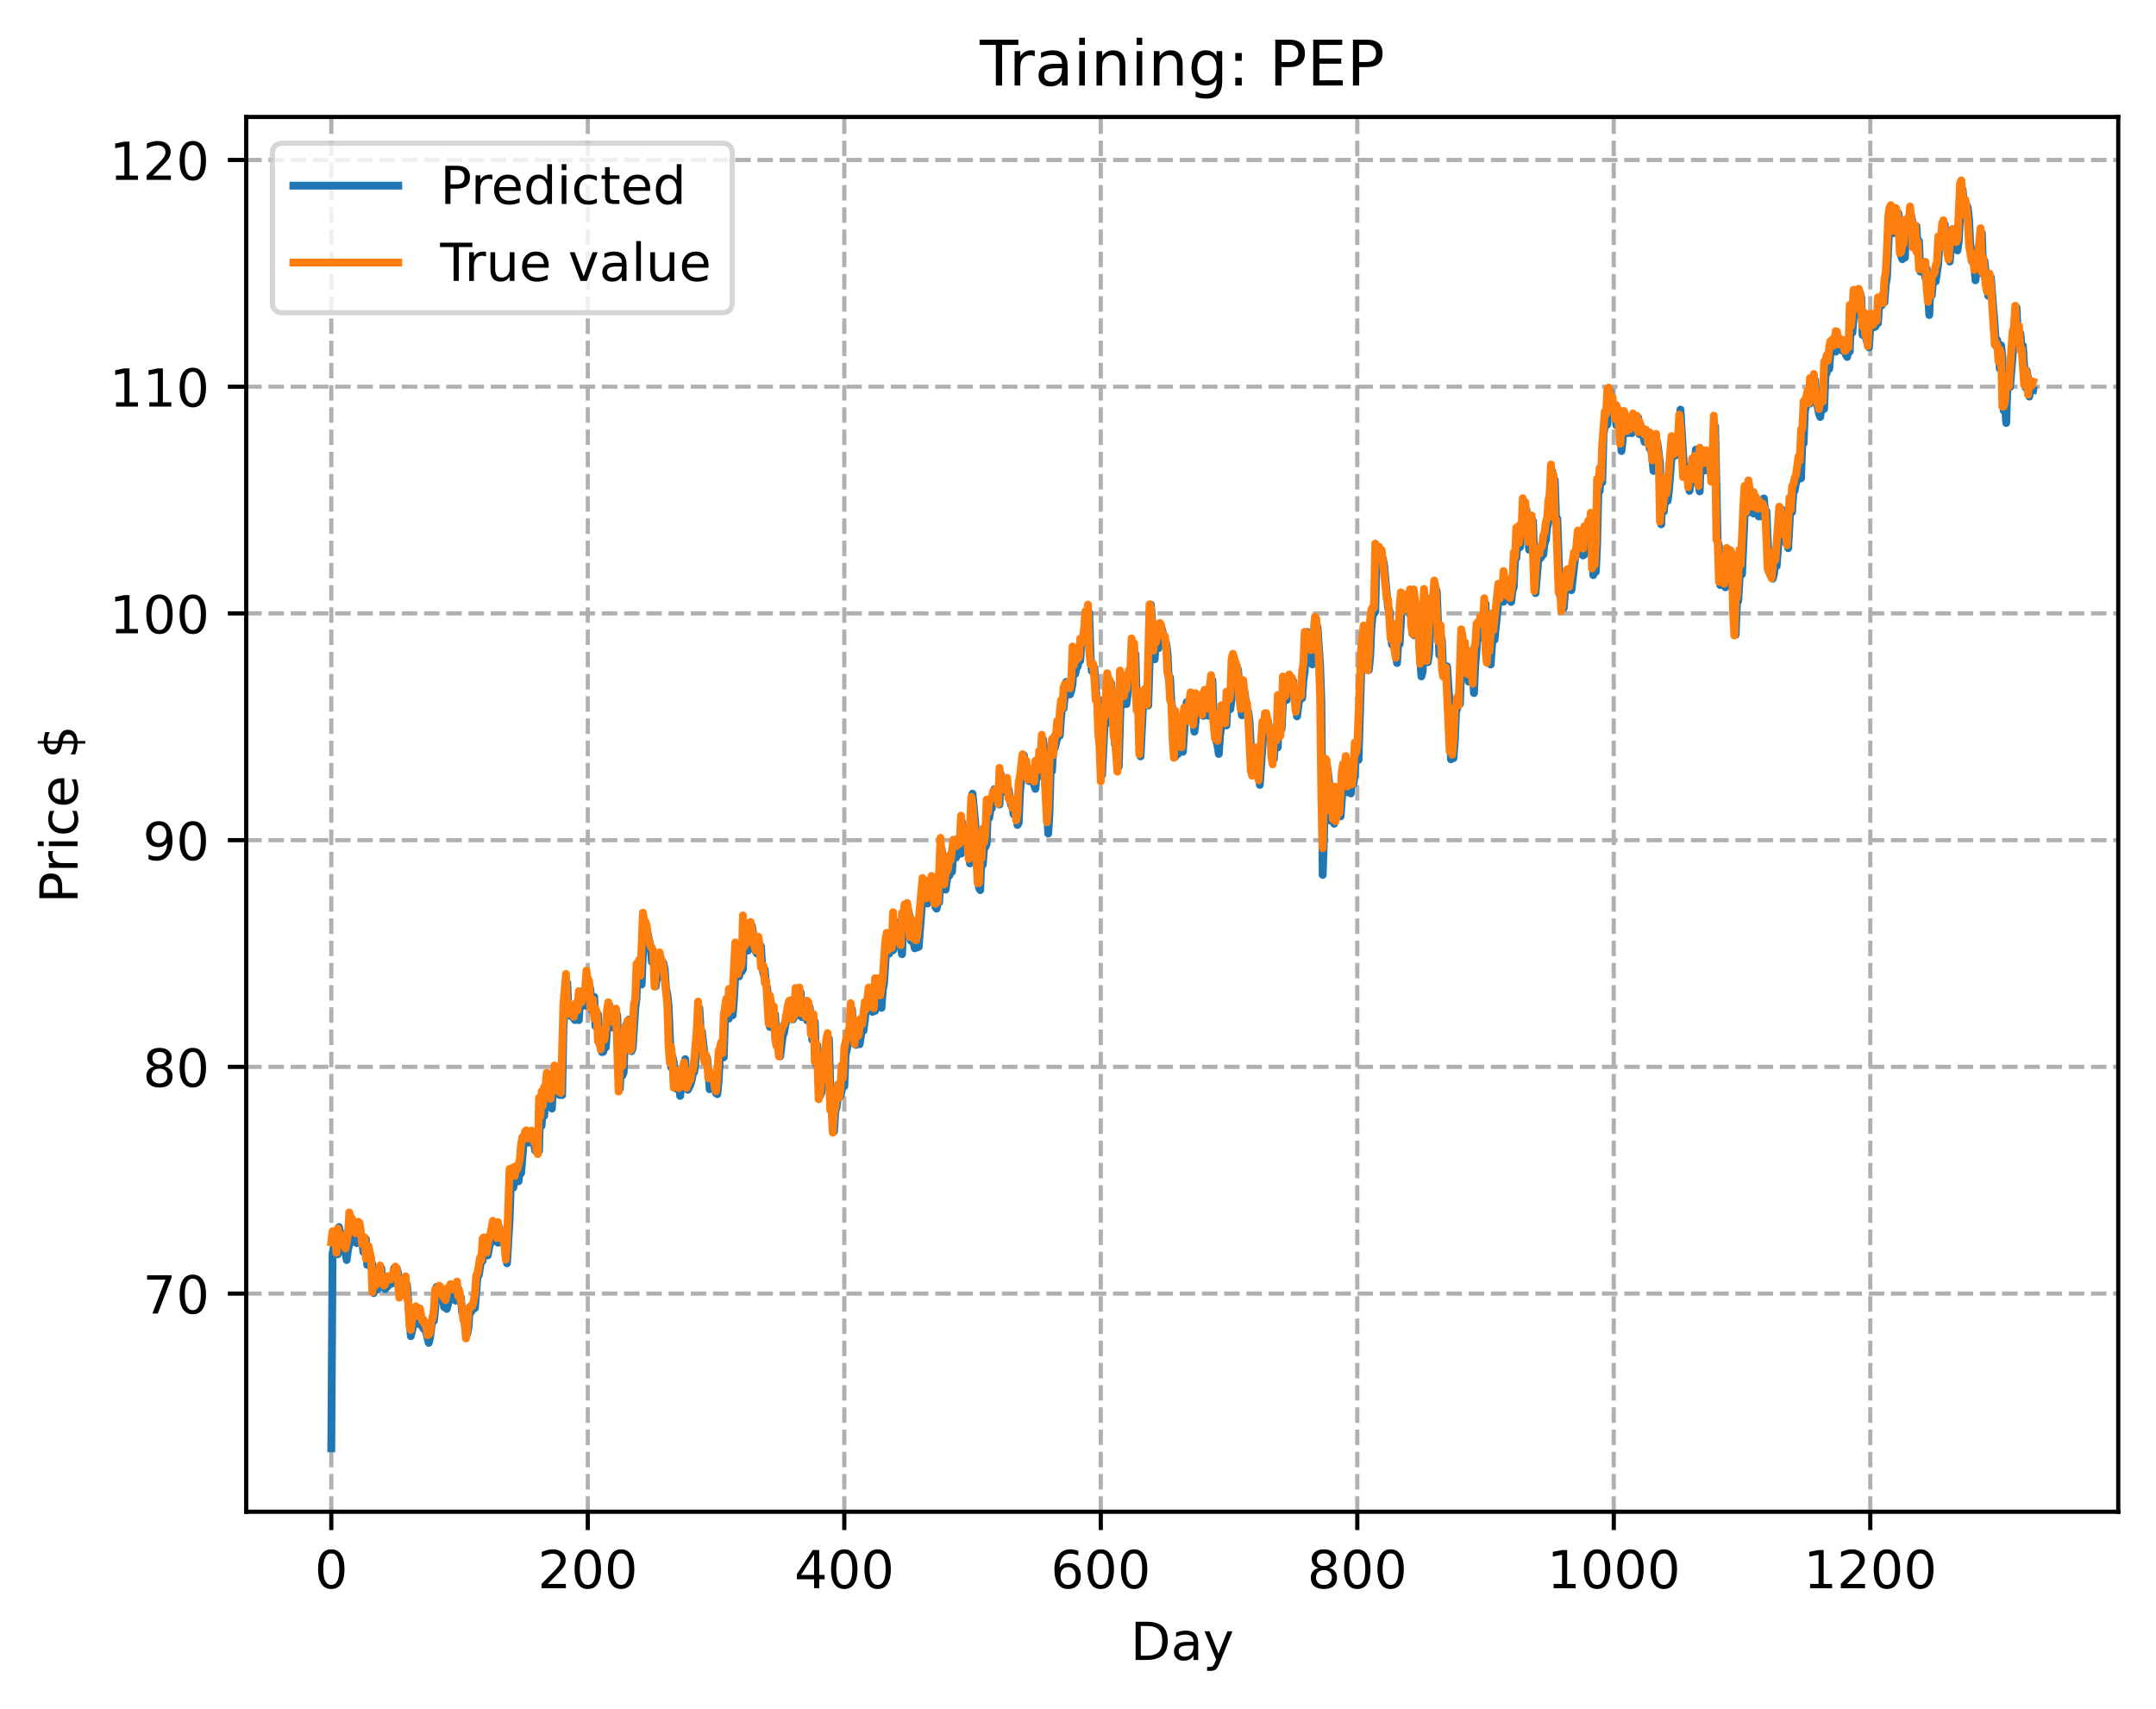 <?xml version="1.0" encoding="utf-8" standalone="no"?>
<!DOCTYPE svg PUBLIC "-//W3C//DTD SVG 1.1//EN"
  "http://www.w3.org/Graphics/SVG/1.1/DTD/svg11.dtd">
<!-- Created with matplotlib (https://matplotlib.org/) -->
<svg height="325.986pt" version="1.1" viewBox="0 0 411.286 325.986" width="411.286pt" xmlns="http://www.w3.org/2000/svg" xmlns:xlink="http://www.w3.org/1999/xlink">
 <defs>
  <style type="text/css">
*{stroke-linecap:butt;stroke-linejoin:round;}
  </style>
 </defs>
 <g id="figure_1">
  <g id="patch_1">
   <path d="M 0 325.986 
L 411.286 325.986 
L 411.286 0 
L 0 0 
z
" style="fill:#ffffff;"/>
  </g>
  <g id="axes_1">
   <g id="patch_2">
    <path d="M 46.966 288.43 
L 404.086 288.43 
L 404.086 22.318 
L 46.966 22.318 
z
" style="fill:#ffffff;"/>
   </g>
   <g id="matplotlib.axis_1">
    <g id="xtick_1">
     <g id="line2d_1">
      <path clip-path="url(#p3e13602b83)" d="M 63.198 288.43 
L 63.198 22.318 
" style="fill:none;stroke:#b0b0b0;stroke-dasharray:2.96,1.28;stroke-dashoffset:0;stroke-width:0.8;"/>
     </g>
     <g id="line2d_2">
      <defs>
       <path d="M 0 0 
L 0 3.5 
" id="m6adc1afb72" style="stroke:#000000;stroke-width:0.8;"/>
      </defs>
      <g>
       <use style="stroke:#000000;stroke-width:0.8;" x="63.198" xlink:href="#m6adc1afb72" y="288.43"/>
      </g>
     </g>
     <g id="text_1">
      <!-- 0 -->
      <defs>
       <path d="M 31.781 66.406 
Q 24.172 66.406 20.328 58.906 
Q 16.5 51.422 16.5 36.375 
Q 16.5 21.391 20.328 13.891 
Q 24.172 6.391 31.781 6.391 
Q 39.453 6.391 43.281 13.891 
Q 47.125 21.391 47.125 36.375 
Q 47.125 51.422 43.281 58.906 
Q 39.453 66.406 31.781 66.406 
z
M 31.781 74.219 
Q 44.047 74.219 50.516 64.516 
Q 56.984 54.828 56.984 36.375 
Q 56.984 17.969 50.516 8.266 
Q 44.047 -1.422 31.781 -1.422 
Q 19.531 -1.422 13.062 8.266 
Q 6.594 17.969 6.594 36.375 
Q 6.594 54.828 13.062 64.516 
Q 19.531 74.219 31.781 74.219 
z
" id="DejaVuSans-48"/>
      </defs>
      <g transform="translate(60.017 303.029)scale(0.1 -0.1)">
       <use xlink:href="#DejaVuSans-48"/>
      </g>
     </g>
    </g>
    <g id="xtick_2">
     <g id="line2d_3">
      <path clip-path="url(#p3e13602b83)" d="M 112.129 288.43 
L 112.129 22.318 
" style="fill:none;stroke:#b0b0b0;stroke-dasharray:2.96,1.28;stroke-dashoffset:0;stroke-width:0.8;"/>
     </g>
     <g id="line2d_4">
      <g>
       <use style="stroke:#000000;stroke-width:0.8;" x="112.129" xlink:href="#m6adc1afb72" y="288.43"/>
      </g>
     </g>
     <g id="text_2">
      <!-- 200 -->
      <defs>
       <path d="M 19.188 8.297 
L 53.609 8.297 
L 53.609 0 
L 7.328 0 
L 7.328 8.297 
Q 12.938 14.109 22.625 23.891 
Q 32.328 33.688 34.812 36.531 
Q 39.547 41.844 41.422 45.531 
Q 43.312 49.219 43.312 52.781 
Q 43.312 58.594 39.234 62.25 
Q 35.156 65.922 28.609 65.922 
Q 23.969 65.922 18.812 64.312 
Q 13.672 62.703 7.812 59.422 
L 7.812 69.391 
Q 13.766 71.781 18.938 73 
Q 24.125 74.219 28.422 74.219 
Q 39.75 74.219 46.484 68.547 
Q 53.219 62.891 53.219 53.422 
Q 53.219 48.922 51.531 44.891 
Q 49.859 40.875 45.406 35.406 
Q 44.188 33.984 37.641 27.219 
Q 31.109 20.453 19.188 8.297 
z
" id="DejaVuSans-50"/>
      </defs>
      <g transform="translate(102.585 303.029)scale(0.1 -0.1)">
       <use xlink:href="#DejaVuSans-50"/>
       <use x="63.623" xlink:href="#DejaVuSans-48"/>
       <use x="127.246" xlink:href="#DejaVuSans-48"/>
      </g>
     </g>
    </g>
    <g id="xtick_3">
     <g id="line2d_5">
      <path clip-path="url(#p3e13602b83)" d="M 161.06 288.43 
L 161.06 22.318 
" style="fill:none;stroke:#b0b0b0;stroke-dasharray:2.96,1.28;stroke-dashoffset:0;stroke-width:0.8;"/>
     </g>
     <g id="line2d_6">
      <g>
       <use style="stroke:#000000;stroke-width:0.8;" x="161.06" xlink:href="#m6adc1afb72" y="288.43"/>
      </g>
     </g>
     <g id="text_3">
      <!-- 400 -->
      <defs>
       <path d="M 37.797 64.312 
L 12.891 25.391 
L 37.797 25.391 
z
M 35.203 72.906 
L 47.609 72.906 
L 47.609 25.391 
L 58.016 25.391 
L 58.016 17.188 
L 47.609 17.188 
L 47.609 0 
L 37.797 0 
L 37.797 17.188 
L 4.891 17.188 
L 4.891 26.703 
z
" id="DejaVuSans-52"/>
      </defs>
      <g transform="translate(151.516 303.029)scale(0.1 -0.1)">
       <use xlink:href="#DejaVuSans-52"/>
       <use x="63.623" xlink:href="#DejaVuSans-48"/>
       <use x="127.246" xlink:href="#DejaVuSans-48"/>
      </g>
     </g>
    </g>
    <g id="xtick_4">
     <g id="line2d_7">
      <path clip-path="url(#p3e13602b83)" d="M 209.99 288.43 
L 209.99 22.318 
" style="fill:none;stroke:#b0b0b0;stroke-dasharray:2.96,1.28;stroke-dashoffset:0;stroke-width:0.8;"/>
     </g>
     <g id="line2d_8">
      <g>
       <use style="stroke:#000000;stroke-width:0.8;" x="209.99" xlink:href="#m6adc1afb72" y="288.43"/>
      </g>
     </g>
     <g id="text_4">
      <!-- 600 -->
      <defs>
       <path d="M 33.016 40.375 
Q 26.375 40.375 22.484 35.828 
Q 18.609 31.297 18.609 23.391 
Q 18.609 15.531 22.484 10.953 
Q 26.375 6.391 33.016 6.391 
Q 39.656 6.391 43.531 10.953 
Q 47.406 15.531 47.406 23.391 
Q 47.406 31.297 43.531 35.828 
Q 39.656 40.375 33.016 40.375 
z
M 52.594 71.297 
L 52.594 62.312 
Q 48.875 64.062 45.094 64.984 
Q 41.312 65.922 37.594 65.922 
Q 27.828 65.922 22.672 59.328 
Q 17.531 52.734 16.797 39.406 
Q 19.672 43.656 24.016 45.922 
Q 28.375 48.188 33.594 48.188 
Q 44.578 48.188 50.953 41.516 
Q 57.328 34.859 57.328 23.391 
Q 57.328 12.156 50.688 5.359 
Q 44.047 -1.422 33.016 -1.422 
Q 20.359 -1.422 13.672 8.266 
Q 6.984 17.969 6.984 36.375 
Q 6.984 53.656 15.188 63.938 
Q 23.391 74.219 37.203 74.219 
Q 40.922 74.219 44.703 73.484 
Q 48.484 72.75 52.594 71.297 
z
" id="DejaVuSans-54"/>
      </defs>
      <g transform="translate(200.446 303.029)scale(0.1 -0.1)">
       <use xlink:href="#DejaVuSans-54"/>
       <use x="63.623" xlink:href="#DejaVuSans-48"/>
       <use x="127.246" xlink:href="#DejaVuSans-48"/>
      </g>
     </g>
    </g>
    <g id="xtick_5">
     <g id="line2d_9">
      <path clip-path="url(#p3e13602b83)" d="M 258.921 288.43 
L 258.921 22.318 
" style="fill:none;stroke:#b0b0b0;stroke-dasharray:2.96,1.28;stroke-dashoffset:0;stroke-width:0.8;"/>
     </g>
     <g id="line2d_10">
      <g>
       <use style="stroke:#000000;stroke-width:0.8;" x="258.921" xlink:href="#m6adc1afb72" y="288.43"/>
      </g>
     </g>
     <g id="text_5">
      <!-- 800 -->
      <defs>
       <path d="M 31.781 34.625 
Q 24.75 34.625 20.719 30.859 
Q 16.703 27.094 16.703 20.516 
Q 16.703 13.922 20.719 10.156 
Q 24.75 6.391 31.781 6.391 
Q 38.812 6.391 42.859 10.172 
Q 46.922 13.969 46.922 20.516 
Q 46.922 27.094 42.891 30.859 
Q 38.875 34.625 31.781 34.625 
z
M 21.922 38.812 
Q 15.578 40.375 12.031 44.719 
Q 8.5 49.078 8.5 55.328 
Q 8.5 64.062 14.719 69.141 
Q 20.953 74.219 31.781 74.219 
Q 42.672 74.219 48.875 69.141 
Q 55.078 64.062 55.078 55.328 
Q 55.078 49.078 51.531 44.719 
Q 48 40.375 41.703 38.812 
Q 48.828 37.156 52.797 32.312 
Q 56.781 27.484 56.781 20.516 
Q 56.781 9.906 50.312 4.234 
Q 43.844 -1.422 31.781 -1.422 
Q 19.734 -1.422 13.25 4.234 
Q 6.781 9.906 6.781 20.516 
Q 6.781 27.484 10.781 32.312 
Q 14.797 37.156 21.922 38.812 
z
M 18.312 54.391 
Q 18.312 48.734 21.844 45.562 
Q 25.391 42.391 31.781 42.391 
Q 38.141 42.391 41.719 45.562 
Q 45.312 48.734 45.312 54.391 
Q 45.312 60.062 41.719 63.234 
Q 38.141 66.406 31.781 66.406 
Q 25.391 66.406 21.844 63.234 
Q 18.312 60.062 18.312 54.391 
z
" id="DejaVuSans-56"/>
      </defs>
      <g transform="translate(249.377 303.029)scale(0.1 -0.1)">
       <use xlink:href="#DejaVuSans-56"/>
       <use x="63.623" xlink:href="#DejaVuSans-48"/>
       <use x="127.246" xlink:href="#DejaVuSans-48"/>
      </g>
     </g>
    </g>
    <g id="xtick_6">
     <g id="line2d_11">
      <path clip-path="url(#p3e13602b83)" d="M 307.851 288.43 
L 307.851 22.318 
" style="fill:none;stroke:#b0b0b0;stroke-dasharray:2.96,1.28;stroke-dashoffset:0;stroke-width:0.8;"/>
     </g>
     <g id="line2d_12">
      <g>
       <use style="stroke:#000000;stroke-width:0.8;" x="307.851" xlink:href="#m6adc1afb72" y="288.43"/>
      </g>
     </g>
     <g id="text_6">
      <!-- 1000 -->
      <defs>
       <path d="M 12.406 8.297 
L 28.516 8.297 
L 28.516 63.922 
L 10.984 60.406 
L 10.984 69.391 
L 28.422 72.906 
L 38.281 72.906 
L 38.281 8.297 
L 54.391 8.297 
L 54.391 0 
L 12.406 0 
z
" id="DejaVuSans-49"/>
      </defs>
      <g transform="translate(295.126 303.029)scale(0.1 -0.1)">
       <use xlink:href="#DejaVuSans-49"/>
       <use x="63.623" xlink:href="#DejaVuSans-48"/>
       <use x="127.246" xlink:href="#DejaVuSans-48"/>
       <use x="190.869" xlink:href="#DejaVuSans-48"/>
      </g>
     </g>
    </g>
    <g id="xtick_7">
     <g id="line2d_13">
      <path clip-path="url(#p3e13602b83)" d="M 356.782 288.43 
L 356.782 22.318 
" style="fill:none;stroke:#b0b0b0;stroke-dasharray:2.96,1.28;stroke-dashoffset:0;stroke-width:0.8;"/>
     </g>
     <g id="line2d_14">
      <g>
       <use style="stroke:#000000;stroke-width:0.8;" x="356.782" xlink:href="#m6adc1afb72" y="288.43"/>
      </g>
     </g>
     <g id="text_7">
      <!-- 1200 -->
      <g transform="translate(344.057 303.029)scale(0.1 -0.1)">
       <use xlink:href="#DejaVuSans-49"/>
       <use x="63.623" xlink:href="#DejaVuSans-50"/>
       <use x="127.246" xlink:href="#DejaVuSans-48"/>
       <use x="190.869" xlink:href="#DejaVuSans-48"/>
      </g>
     </g>
    </g>
    <g id="text_8">
     <!-- Day -->
     <defs>
      <path d="M 19.672 64.797 
L 19.672 8.109 
L 31.594 8.109 
Q 46.688 8.109 53.688 14.938 
Q 60.688 21.781 60.688 36.531 
Q 60.688 51.172 53.688 57.984 
Q 46.688 64.797 31.594 64.797 
z
M 9.812 72.906 
L 30.078 72.906 
Q 51.266 72.906 61.172 64.094 
Q 71.094 55.281 71.094 36.531 
Q 71.094 17.672 61.125 8.828 
Q 51.172 0 30.078 0 
L 9.812 0 
z
" id="DejaVuSans-68"/>
      <path d="M 34.281 27.484 
Q 23.391 27.484 19.188 25 
Q 14.984 22.516 14.984 16.5 
Q 14.984 11.719 18.141 8.906 
Q 21.297 6.109 26.703 6.109 
Q 34.188 6.109 38.703 11.406 
Q 43.219 16.703 43.219 25.484 
L 43.219 27.484 
z
M 52.203 31.203 
L 52.203 0 
L 43.219 0 
L 43.219 8.297 
Q 40.141 3.328 35.547 0.953 
Q 30.953 -1.422 24.312 -1.422 
Q 15.922 -1.422 10.953 3.297 
Q 6 8.016 6 15.922 
Q 6 25.141 12.172 29.828 
Q 18.359 34.516 30.609 34.516 
L 43.219 34.516 
L 43.219 35.406 
Q 43.219 41.609 39.141 45 
Q 35.062 48.391 27.688 48.391 
Q 23 48.391 18.547 47.266 
Q 14.109 46.141 10.016 43.891 
L 10.016 52.203 
Q 14.938 54.109 19.578 55.047 
Q 24.219 56 28.609 56 
Q 40.484 56 46.344 49.844 
Q 52.203 43.703 52.203 31.203 
z
" id="DejaVuSans-97"/>
      <path d="M 32.172 -5.078 
Q 28.375 -14.844 24.75 -17.812 
Q 21.141 -20.797 15.094 -20.797 
L 7.906 -20.797 
L 7.906 -13.281 
L 13.188 -13.281 
Q 16.891 -13.281 18.938 -11.516 
Q 21 -9.766 23.484 -3.219 
L 25.094 0.875 
L 2.984 54.688 
L 12.5 54.688 
L 29.594 11.922 
L 46.688 54.688 
L 56.203 54.688 
z
" id="DejaVuSans-121"/>
     </defs>
     <g transform="translate(215.652 316.707)scale(0.1 -0.1)">
      <use xlink:href="#DejaVuSans-68"/>
      <use x="77.002" xlink:href="#DejaVuSans-97"/>
      <use x="138.281" xlink:href="#DejaVuSans-121"/>
     </g>
    </g>
   </g>
   <g id="matplotlib.axis_2">
    <g id="ytick_1">
     <g id="line2d_15">
      <path clip-path="url(#p3e13602b83)" d="M 46.966 246.809 
L 404.086 246.809 
" style="fill:none;stroke:#b0b0b0;stroke-dasharray:2.96,1.28;stroke-dashoffset:0;stroke-width:0.8;"/>
     </g>
     <g id="line2d_16">
      <defs>
       <path d="M 0 0 
L -3.5 0 
" id="mdeed8888fe" style="stroke:#000000;stroke-width:0.8;"/>
      </defs>
      <g>
       <use style="stroke:#000000;stroke-width:0.8;" x="46.966" xlink:href="#mdeed8888fe" y="246.809"/>
      </g>
     </g>
     <g id="text_9">
      <!-- 70 -->
      <defs>
       <path d="M 8.203 72.906 
L 55.078 72.906 
L 55.078 68.703 
L 28.609 0 
L 18.312 0 
L 43.219 64.594 
L 8.203 64.594 
z
" id="DejaVuSans-55"/>
      </defs>
      <g transform="translate(27.241 250.608)scale(0.1 -0.1)">
       <use xlink:href="#DejaVuSans-55"/>
       <use x="63.623" xlink:href="#DejaVuSans-48"/>
      </g>
     </g>
    </g>
    <g id="ytick_2">
     <g id="line2d_17">
      <path clip-path="url(#p3e13602b83)" d="M 46.966 203.551 
L 404.086 203.551 
" style="fill:none;stroke:#b0b0b0;stroke-dasharray:2.96,1.28;stroke-dashoffset:0;stroke-width:0.8;"/>
     </g>
     <g id="line2d_18">
      <g>
       <use style="stroke:#000000;stroke-width:0.8;" x="46.966" xlink:href="#mdeed8888fe" y="203.551"/>
      </g>
     </g>
     <g id="text_10">
      <!-- 80 -->
      <g transform="translate(27.241 207.35)scale(0.1 -0.1)">
       <use xlink:href="#DejaVuSans-56"/>
       <use x="63.623" xlink:href="#DejaVuSans-48"/>
      </g>
     </g>
    </g>
    <g id="ytick_3">
     <g id="line2d_19">
      <path clip-path="url(#p3e13602b83)" d="M 46.966 160.294 
L 404.086 160.294 
" style="fill:none;stroke:#b0b0b0;stroke-dasharray:2.96,1.28;stroke-dashoffset:0;stroke-width:0.8;"/>
     </g>
     <g id="line2d_20">
      <g>
       <use style="stroke:#000000;stroke-width:0.8;" x="46.966" xlink:href="#mdeed8888fe" y="160.294"/>
      </g>
     </g>
     <g id="text_11">
      <!-- 90 -->
      <defs>
       <path d="M 10.984 1.516 
L 10.984 10.5 
Q 14.703 8.734 18.5 7.812 
Q 22.312 6.891 25.984 6.891 
Q 35.75 6.891 40.891 13.453 
Q 46.047 20.016 46.781 33.406 
Q 43.953 29.203 39.594 26.953 
Q 35.25 24.703 29.984 24.703 
Q 19.047 24.703 12.672 31.312 
Q 6.297 37.938 6.297 49.422 
Q 6.297 60.641 12.938 67.422 
Q 19.578 74.219 30.609 74.219 
Q 43.266 74.219 49.922 64.516 
Q 56.594 54.828 56.594 36.375 
Q 56.594 19.141 48.406 8.859 
Q 40.234 -1.422 26.422 -1.422 
Q 22.703 -1.422 18.891 -0.688 
Q 15.094 0.047 10.984 1.516 
z
M 30.609 32.422 
Q 37.25 32.422 41.125 36.953 
Q 45.016 41.5 45.016 49.422 
Q 45.016 57.281 41.125 61.844 
Q 37.25 66.406 30.609 66.406 
Q 23.969 66.406 20.094 61.844 
Q 16.219 57.281 16.219 49.422 
Q 16.219 41.5 20.094 36.953 
Q 23.969 32.422 30.609 32.422 
z
" id="DejaVuSans-57"/>
      </defs>
      <g transform="translate(27.241 164.093)scale(0.1 -0.1)">
       <use xlink:href="#DejaVuSans-57"/>
       <use x="63.623" xlink:href="#DejaVuSans-48"/>
      </g>
     </g>
    </g>
    <g id="ytick_4">
     <g id="line2d_21">
      <path clip-path="url(#p3e13602b83)" d="M 46.966 117.036 
L 404.086 117.036 
" style="fill:none;stroke:#b0b0b0;stroke-dasharray:2.96,1.28;stroke-dashoffset:0;stroke-width:0.8;"/>
     </g>
     <g id="line2d_22">
      <g>
       <use style="stroke:#000000;stroke-width:0.8;" x="46.966" xlink:href="#mdeed8888fe" y="117.036"/>
      </g>
     </g>
     <g id="text_12">
      <!-- 100 -->
      <g transform="translate(20.878 120.835)scale(0.1 -0.1)">
       <use xlink:href="#DejaVuSans-49"/>
       <use x="63.623" xlink:href="#DejaVuSans-48"/>
       <use x="127.246" xlink:href="#DejaVuSans-48"/>
      </g>
     </g>
    </g>
    <g id="ytick_5">
     <g id="line2d_23">
      <path clip-path="url(#p3e13602b83)" d="M 46.966 73.779 
L 404.086 73.779 
" style="fill:none;stroke:#b0b0b0;stroke-dasharray:2.96,1.28;stroke-dashoffset:0;stroke-width:0.8;"/>
     </g>
     <g id="line2d_24">
      <g>
       <use style="stroke:#000000;stroke-width:0.8;" x="46.966" xlink:href="#mdeed8888fe" y="73.779"/>
      </g>
     </g>
     <g id="text_13">
      <!-- 110 -->
      <g transform="translate(20.878 77.578)scale(0.1 -0.1)">
       <use xlink:href="#DejaVuSans-49"/>
       <use x="63.623" xlink:href="#DejaVuSans-49"/>
       <use x="127.246" xlink:href="#DejaVuSans-48"/>
      </g>
     </g>
    </g>
    <g id="ytick_6">
     <g id="line2d_25">
      <path clip-path="url(#p3e13602b83)" d="M 46.966 30.521 
L 404.086 30.521 
" style="fill:none;stroke:#b0b0b0;stroke-dasharray:2.96,1.28;stroke-dashoffset:0;stroke-width:0.8;"/>
     </g>
     <g id="line2d_26">
      <g>
       <use style="stroke:#000000;stroke-width:0.8;" x="46.966" xlink:href="#mdeed8888fe" y="30.521"/>
      </g>
     </g>
     <g id="text_14">
      <!-- 120 -->
      <g transform="translate(20.878 34.32)scale(0.1 -0.1)">
       <use xlink:href="#DejaVuSans-49"/>
       <use x="63.623" xlink:href="#DejaVuSans-50"/>
       <use x="127.246" xlink:href="#DejaVuSans-48"/>
      </g>
     </g>
    </g>
    <g id="text_15">
     <!-- Price $ -->
     <defs>
      <path d="M 19.672 64.797 
L 19.672 37.406 
L 32.078 37.406 
Q 38.969 37.406 42.719 40.969 
Q 46.484 44.531 46.484 51.125 
Q 46.484 57.672 42.719 61.234 
Q 38.969 64.797 32.078 64.797 
z
M 9.812 72.906 
L 32.078 72.906 
Q 44.344 72.906 50.609 67.359 
Q 56.891 61.812 56.891 51.125 
Q 56.891 40.328 50.609 34.812 
Q 44.344 29.297 32.078 29.297 
L 19.672 29.297 
L 19.672 0 
L 9.812 0 
z
" id="DejaVuSans-80"/>
      <path d="M 41.109 46.297 
Q 39.594 47.172 37.812 47.578 
Q 36.031 48 33.891 48 
Q 26.266 48 22.188 43.047 
Q 18.109 38.094 18.109 28.812 
L 18.109 0 
L 9.078 0 
L 9.078 54.688 
L 18.109 54.688 
L 18.109 46.188 
Q 20.953 51.172 25.484 53.578 
Q 30.031 56 36.531 56 
Q 37.453 56 38.578 55.875 
Q 39.703 55.766 41.062 55.516 
z
" id="DejaVuSans-114"/>
      <path d="M 9.422 54.688 
L 18.406 54.688 
L 18.406 0 
L 9.422 0 
z
M 9.422 75.984 
L 18.406 75.984 
L 18.406 64.594 
L 9.422 64.594 
z
" id="DejaVuSans-105"/>
      <path d="M 48.781 52.594 
L 48.781 44.188 
Q 44.969 46.297 41.141 47.344 
Q 37.312 48.391 33.406 48.391 
Q 24.656 48.391 19.812 42.844 
Q 14.984 37.312 14.984 27.297 
Q 14.984 17.281 19.812 11.734 
Q 24.656 6.203 33.406 6.203 
Q 37.312 6.203 41.141 7.25 
Q 44.969 8.297 48.781 10.406 
L 48.781 2.094 
Q 45.016 0.344 40.984 -0.531 
Q 36.969 -1.422 32.422 -1.422 
Q 20.062 -1.422 12.781 6.344 
Q 5.516 14.109 5.516 27.297 
Q 5.516 40.672 12.859 48.328 
Q 20.219 56 33.016 56 
Q 37.156 56 41.109 55.141 
Q 45.062 54.297 48.781 52.594 
z
" id="DejaVuSans-99"/>
      <path d="M 56.203 29.594 
L 56.203 25.203 
L 14.891 25.203 
Q 15.484 15.922 20.484 11.062 
Q 25.484 6.203 34.422 6.203 
Q 39.594 6.203 44.453 7.469 
Q 49.312 8.734 54.109 11.281 
L 54.109 2.781 
Q 49.266 0.734 44.188 -0.344 
Q 39.109 -1.422 33.891 -1.422 
Q 20.797 -1.422 13.156 6.188 
Q 5.516 13.812 5.516 26.812 
Q 5.516 40.234 12.766 48.109 
Q 20.016 56 32.328 56 
Q 43.359 56 49.781 48.891 
Q 56.203 41.797 56.203 29.594 
z
M 47.219 32.234 
Q 47.125 39.594 43.094 43.984 
Q 39.062 48.391 32.422 48.391 
Q 24.906 48.391 20.391 44.141 
Q 15.875 39.891 15.188 32.172 
z
" id="DejaVuSans-101"/>
      <path id="DejaVuSans-32"/>
      <path d="M 33.797 -14.703 
L 28.906 -14.703 
L 28.859 0 
Q 23.734 0.094 18.609 1.188 
Q 13.484 2.297 8.297 4.5 
L 8.297 13.281 
Q 13.281 10.156 18.375 8.562 
Q 23.484 6.984 28.906 6.938 
L 28.906 29.203 
Q 18.109 30.953 13.203 35.156 
Q 8.297 39.359 8.297 46.688 
Q 8.297 54.641 13.625 59.219 
Q 18.953 63.812 28.906 64.5 
L 28.906 75.984 
L 33.797 75.984 
L 33.797 64.656 
Q 38.328 64.453 42.578 63.688 
Q 46.828 62.938 50.875 61.625 
L 50.875 53.078 
Q 46.828 55.125 42.547 56.25 
Q 38.281 57.375 33.797 57.562 
L 33.797 36.719 
Q 44.875 35.016 50.094 30.609 
Q 55.328 26.219 55.328 18.609 
Q 55.328 10.359 49.781 5.594 
Q 44.234 0.828 33.797 0.094 
z
M 28.906 37.594 
L 28.906 57.625 
Q 23.25 56.984 20.266 54.391 
Q 17.281 51.812 17.281 47.516 
Q 17.281 43.312 20.031 40.969 
Q 22.797 38.625 28.906 37.594 
z
M 33.797 28.219 
L 33.797 7.078 
Q 39.984 7.906 43.141 10.594 
Q 46.297 13.281 46.297 17.672 
Q 46.297 21.969 43.281 24.5 
Q 40.281 27.047 33.797 28.219 
z
" id="DejaVuSans-36"/>
     </defs>
     <g transform="translate(14.798 172.342)rotate(-90)scale(0.1 -0.1)">
      <use xlink:href="#DejaVuSans-80"/>
      <use x="58.553" xlink:href="#DejaVuSans-114"/>
      <use x="99.666" xlink:href="#DejaVuSans-105"/>
      <use x="127.449" xlink:href="#DejaVuSans-99"/>
      <use x="182.43" xlink:href="#DejaVuSans-101"/>
      <use x="243.953" xlink:href="#DejaVuSans-32"/>
      <use x="275.74" xlink:href="#DejaVuSans-36"/>
     </g>
    </g>
   </g>
   <g id="line2d_27">
    <path clip-path="url(#p3e13602b83)" d="M 63.198 276.334 
L 63.443 239.204 
L 63.688 237.782 
L 63.932 237.48 
L 64.177 238.804 
L 64.422 239.314 
L 64.666 234.118 
L 64.911 235.239 
L 65.156 237.839 
L 65.4 236.363 
L 66.134 240.407 
L 66.379 238.465 
L 66.623 237.436 
L 66.868 234.574 
L 67.113 236.089 
L 67.357 236.698 
L 67.602 236.304 
L 67.847 237.067 
L 68.091 237.176 
L 68.336 234.733 
L 68.581 234.16 
L 68.825 235.813 
L 69.07 236.317 
L 69.315 238.872 
L 69.559 236.391 
L 69.804 236.412 
L 70.049 241.335 
L 70.293 238.255 
L 71.027 241.349 
L 71.272 246.727 
L 71.517 242.885 
L 71.761 245.292 
L 72.006 246.023 
L 72.495 243.174 
L 72.74 241.963 
L 72.984 245.311 
L 73.229 244.817 
L 73.474 245.961 
L 73.718 245.272 
L 73.963 245.452 
L 74.208 244.796 
L 74.452 244.581 
L 74.697 244.924 
L 75.186 241.943 
L 75.431 241.837 
L 75.676 241.949 
L 75.92 242.841 
L 76.41 246.404 
L 76.654 245.408 
L 77.388 246.913 
L 77.633 245.095 
L 78.367 254.931 
L 78.856 252.886 
L 79.345 250.353 
L 79.59 250.391 
L 79.835 251.064 
L 80.079 252.687 
L 80.324 251.296 
L 80.569 253.112 
L 80.813 253.533 
L 81.058 253.539 
L 81.303 254.224 
L 81.792 256.212 
L 82.037 255.24 
L 82.526 251.318 
L 82.771 252.039 
L 83.015 249.78 
L 83.26 245.562 
L 83.505 247.535 
L 83.749 247.158 
L 83.994 246.221 
L 84.239 246.461 
L 84.728 249.384 
L 84.972 249.023 
L 85.217 249.736 
L 85.462 248.898 
L 85.706 246.527 
L 85.951 248.041 
L 86.196 246.879 
L 86.685 247.18 
L 86.93 248.156 
L 87.174 246.352 
L 87.419 245.836 
L 87.664 247.556 
L 87.908 247.473 
L 88.153 250.418 
L 88.398 250.229 
L 88.887 254.328 
L 89.132 254.508 
L 89.376 253.295 
L 89.621 249.349 
L 89.866 250.324 
L 90.11 249.598 
L 90.355 249.73 
L 90.599 249.56 
L 91.089 243.587 
L 91.333 243.328 
L 91.823 240.271 
L 92.067 240.587 
L 92.312 237.411 
L 92.557 237.436 
L 93.046 239.521 
L 93.535 236.892 
L 93.78 237.032 
L 94.269 233.776 
L 95.003 237.099 
L 95.248 234.172 
L 95.493 236.207 
L 95.737 235.544 
L 96.227 237.607 
L 96.471 238.022 
L 96.716 241.023 
L 97.205 232.895 
L 97.45 226.112 
L 97.694 225.665 
L 97.939 226.574 
L 98.184 224.54 
L 98.428 224.908 
L 98.673 223.866 
L 98.918 225.389 
L 99.162 222.851 
L 99.407 223.85 
L 99.896 217.992 
L 100.141 218.053 
L 100.386 216.842 
L 100.63 216.846 
L 100.875 218.017 
L 101.12 217.87 
L 101.609 216.792 
L 102.098 219.52 
L 102.343 219.396 
L 102.587 220.022 
L 102.832 219.576 
L 103.077 209.931 
L 103.321 214.805 
L 103.566 210.335 
L 103.811 212.894 
L 104.055 208.773 
L 104.3 208.326 
L 104.545 205.181 
L 104.789 208.271 
L 105.034 208.15 
L 105.279 211.515 
L 105.523 207.402 
L 105.768 207.632 
L 106.013 204.542 
L 106.257 204.202 
L 106.747 208.929 
L 106.991 205.226 
L 107.236 208.93 
L 107.481 196.266 
L 107.725 191.755 
L 107.97 191.071 
L 108.215 187.516 
L 108.459 193.645 
L 108.704 192.09 
L 108.948 193.905 
L 109.193 193.411 
L 109.438 194.305 
L 109.682 194.623 
L 109.927 193.738 
L 110.172 192.089 
L 110.416 194.641 
L 110.661 190.522 
L 111.15 191.903 
L 111.395 191.327 
L 111.64 191.885 
L 111.884 190.374 
L 112.129 186.692 
L 112.618 188.764 
L 112.863 192.733 
L 113.108 192.878 
L 113.352 190.2 
L 113.597 195.795 
L 113.842 194.242 
L 114.086 193.557 
L 114.331 199.107 
L 114.575 198.473 
L 114.82 200.731 
L 115.065 200.693 
L 115.309 199.069 
L 115.554 199.87 
L 116.043 193.71 
L 116.288 191.833 
L 116.533 193.851 
L 116.777 194.254 
L 117.022 196.087 
L 117.511 192.746 
L 117.756 193.923 
L 118.245 207.728 
L 118.49 202.983 
L 118.735 205.215 
L 118.979 204.597 
L 119.224 197.408 
L 119.469 195.477 
L 119.713 195.491 
L 119.958 194.532 
L 120.203 196.939 
L 120.447 200.568 
L 120.692 200.028 
L 121.181 192.431 
L 121.426 190.464 
L 121.67 184.219 
L 121.915 186.749 
L 122.16 184.104 
L 122.404 187.847 
L 122.894 175.907 
L 123.138 177.636 
L 123.383 177.303 
L 124.117 180.747 
L 124.362 183.555 
L 124.606 182.721 
L 124.851 182.77 
L 125.096 188.167 
L 125.34 185.549 
L 125.585 186.536 
L 125.83 186.258 
L 126.074 183.026 
L 126.319 183.942 
L 126.563 183.757 
L 126.808 185 
L 127.053 188.601 
L 127.297 189.65 
L 127.542 191.892 
L 128.031 203.63 
L 128.276 201.521 
L 128.521 202.661 
L 128.765 207.093 
L 129.01 207.726 
L 129.255 204.503 
L 129.499 205.673 
L 129.744 209.093 
L 129.989 206.949 
L 130.233 206.831 
L 130.478 205.346 
L 130.723 202.077 
L 130.967 206.924 
L 131.212 207.923 
L 131.701 206.979 
L 131.946 206.106 
L 132.191 204.757 
L 132.435 204.53 
L 132.68 202.458 
L 133.414 192.329 
L 133.658 196.489 
L 133.903 196.825 
L 134.392 201.231 
L 134.637 202.817 
L 134.882 201.858 
L 135.126 204.143 
L 135.371 207.82 
L 135.616 205.918 
L 135.86 207.462 
L 136.105 207.03 
L 136.35 205.777 
L 136.594 208.58 
L 136.839 208.763 
L 137.084 206.351 
L 137.328 201.676 
L 137.573 200.321 
L 137.818 200.555 
L 138.062 201.736 
L 138.307 194.247 
L 138.551 193.559 
L 138.796 191.811 
L 139.041 194.354 
L 139.285 189.86 
L 139.53 190.759 
L 139.775 193.712 
L 140.019 190.666 
L 140.509 181.466 
L 140.998 186.306 
L 141.243 184.853 
L 141.487 185.372 
L 141.732 184.947 
L 141.977 176.643 
L 142.221 181.19 
L 142.466 180.408 
L 142.711 181.358 
L 143.2 178.827 
L 143.445 176.68 
L 143.689 178.091 
L 143.934 178.821 
L 144.178 181.56 
L 144.423 181.96 
L 144.668 179.776 
L 144.912 180.458 
L 145.157 180.516 
L 145.402 184.29 
L 145.646 185.849 
L 145.891 184.989 
L 146.136 187.743 
L 146.38 188.666 
L 146.625 193.799 
L 146.87 195.947 
L 147.114 191.617 
L 147.604 194.536 
L 147.848 193.519 
L 148.093 197.962 
L 148.338 199.62 
L 148.582 200.044 
L 148.827 201.537 
L 149.316 197.658 
L 149.561 197.055 
L 149.806 195.51 
L 150.05 194.871 
L 150.784 191.324 
L 151.029 190.93 
L 151.273 194.491 
L 151.518 193.386 
L 151.763 193.821 
L 152.007 188.854 
L 152.497 192.167 
L 152.741 189.338 
L 152.986 194.07 
L 153.231 193.255 
L 153.475 191.686 
L 153.72 192.902 
L 153.965 194.694 
L 154.209 192.201 
L 154.454 192.157 
L 154.699 193.986 
L 154.943 198.383 
L 155.188 195.384 
L 155.433 194.935 
L 155.677 203.056 
L 155.922 199.437 
L 156.411 209.085 
L 156.656 208.557 
L 156.9 207.204 
L 157.145 206.635 
L 158.124 198.178 
L 158.368 206.62 
L 158.613 211.102 
L 158.858 211.734 
L 159.102 215.862 
L 159.347 212.02 
L 159.592 211.279 
L 160.081 207.148 
L 160.326 209.139 
L 160.57 208.079 
L 160.815 204.371 
L 161.06 207.25 
L 161.304 201.309 
L 161.549 200.297 
L 162.038 197.34 
L 162.283 196.55 
L 162.527 192.592 
L 162.772 196.095 
L 163.017 196.046 
L 163.261 199.368 
L 163.506 195.983 
L 163.995 199.239 
L 164.485 195.967 
L 164.729 196.62 
L 164.974 194.747 
L 165.219 191.76 
L 165.463 192.857 
L 165.953 188.748 
L 166.197 191.624 
L 166.442 193.068 
L 166.687 192.063 
L 166.931 192.879 
L 167.176 189.448 
L 167.421 190.306 
L 167.665 188.808 
L 167.91 188.386 
L 168.154 192.294 
L 168.399 188.933 
L 168.644 187.598 
L 169.133 179.911 
L 169.378 179.414 
L 169.622 181.962 
L 169.867 180.962 
L 170.112 180.483 
L 170.356 181.316 
L 170.601 175.671 
L 170.846 178.596 
L 171.335 180.085 
L 171.58 180.216 
L 171.824 180.663 
L 172.069 182.058 
L 172.314 176.916 
L 172.558 176.234 
L 172.803 175.025 
L 173.048 175.256 
L 173.292 173.799 
L 173.537 174.961 
L 173.782 179.499 
L 174.026 176.627 
L 174.271 179.824 
L 174.515 180.935 
L 174.76 180.064 
L 175.005 180.769 
L 175.249 180.659 
L 175.983 171.187 
L 176.228 169.373 
L 176.473 170.565 
L 176.717 170.582 
L 176.962 172.385 
L 177.207 170.937 
L 177.451 170.531 
L 177.696 169.873 
L 177.941 167.783 
L 178.185 169.898 
L 178.43 173.041 
L 178.675 173.364 
L 178.919 171.835 
L 179.164 172.161 
L 179.653 162.05 
L 180.142 168.675 
L 180.387 169.729 
L 180.632 167.877 
L 180.876 167.055 
L 181.121 167.028 
L 181.366 165.38 
L 181.61 166.331 
L 181.855 162.62 
L 182.1 161.847 
L 182.344 163.645 
L 183.078 161.914 
L 183.323 162.88 
L 183.568 156.934 
L 183.812 161.036 
L 184.057 158.342 
L 184.302 160.885 
L 184.791 161.805 
L 185.036 164.734 
L 185.28 154.212 
L 185.525 151.426 
L 186.014 156.774 
L 186.503 164.872 
L 186.748 169.333 
L 186.993 169.831 
L 187.237 162.923 
L 187.482 164.989 
L 187.727 161.677 
L 187.971 161.606 
L 188.216 161.05 
L 188.461 153.821 
L 188.705 156.075 
L 188.95 154.435 
L 189.195 154.221 
L 189.684 150.574 
L 189.929 151.701 
L 190.173 151.657 
L 190.418 151.092 
L 190.663 153.509 
L 190.907 147.67 
L 191.397 151.066 
L 191.641 150.523 
L 191.886 150.771 
L 192.13 150.77 
L 192.375 150.503 
L 192.864 153.555 
L 193.109 153.587 
L 193.354 155.376 
L 193.598 153.167 
L 193.843 153.911 
L 194.088 157.399 
L 194.332 157.002 
L 194.577 151.12 
L 195.066 146.442 
L 195.311 144.071 
L 195.8 148.113 
L 196.045 146.56 
L 196.29 149.026 
L 196.534 147.97 
L 196.779 148.36 
L 197.024 148.077 
L 197.268 149.746 
L 197.513 150.516 
L 197.758 147.471 
L 198.002 147.548 
L 198.247 148.096 
L 198.491 144.858 
L 198.981 141.118 
L 199.225 143.374 
L 199.47 147.181 
L 199.959 159.041 
L 200.204 155.166 
L 200.449 146.146 
L 200.693 147.112 
L 200.938 142.054 
L 201.183 142.833 
L 201.672 140.898 
L 201.917 138.619 
L 202.161 140.386 
L 202.651 133.709 
L 202.895 135.166 
L 203.385 130.11 
L 203.629 130.934 
L 203.874 132.365 
L 204.118 132.496 
L 204.363 131.71 
L 204.608 130.398 
L 204.852 125.711 
L 205.097 128.6 
L 205.342 127.439 
L 205.586 127.172 
L 205.831 125.784 
L 206.076 126.042 
L 206.32 122.097 
L 206.565 122.842 
L 206.81 122.444 
L 207.054 120.517 
L 207.299 116.953 
L 207.544 121.138 
L 207.788 116.896 
L 208.033 125.067 
L 208.278 128.029 
L 208.522 128.177 
L 208.767 127.395 
L 209.012 131.443 
L 209.256 133.623 
L 209.501 133.451 
L 209.746 139.688 
L 209.99 141.585 
L 210.235 147.868 
L 210.724 137.968 
L 210.969 138.192 
L 211.458 129.637 
L 211.947 130.336 
L 212.192 132.6 
L 212.437 136.005 
L 212.681 141.99 
L 212.926 142.647 
L 213.415 146.312 
L 213.905 129.273 
L 214.149 132.774 
L 214.394 134.1 
L 214.639 134.338 
L 214.883 134.334 
L 215.617 127.966 
L 215.862 129.046 
L 216.106 123.957 
L 216.351 124.835 
L 216.596 124.771 
L 216.84 133.215 
L 217.085 134.415 
L 217.33 135.044 
L 217.574 144.321 
L 218.064 134.486 
L 218.553 131.336 
L 218.798 131.447 
L 219.042 134.61 
L 219.287 126.812 
L 219.532 115.361 
L 220.021 121.248 
L 220.266 125.794 
L 220.51 121.754 
L 220.755 123.163 
L 221 123.681 
L 221.244 121.125 
L 221.489 119.84 
L 221.734 120.188 
L 221.978 122.104 
L 222.223 122.275 
L 222.467 122.719 
L 222.712 124.518 
L 222.957 129.7 
L 223.201 129.271 
L 223.446 133.869 
L 223.691 135.285 
L 223.935 141.725 
L 224.18 144.403 
L 224.425 137.305 
L 224.669 143.9 
L 224.914 137.416 
L 225.159 142.82 
L 225.403 143.434 
L 225.648 143.43 
L 226.137 136.231 
L 226.382 133.963 
L 226.627 136.014 
L 226.871 136.498 
L 227.116 135.747 
L 227.361 132.918 
L 227.85 139.613 
L 228.094 137.572 
L 228.339 133.663 
L 228.584 133.316 
L 228.828 134.523 
L 229.073 133.826 
L 229.318 134.357 
L 229.562 136.58 
L 230.052 131.894 
L 230.296 133.365 
L 230.541 136.57 
L 230.786 132.216 
L 231.03 131.251 
L 231.275 129.748 
L 231.52 136.614 
L 232.009 141.387 
L 232.254 142.206 
L 232.498 143.851 
L 232.743 140.228 
L 233.232 136.546 
L 233.477 138.257 
L 233.722 137.023 
L 233.966 138.415 
L 234.211 132.48 
L 234.7 135.304 
L 234.945 133.287 
L 235.189 126.985 
L 235.434 126.24 
L 235.679 127.022 
L 235.923 127.185 
L 236.168 127.771 
L 236.902 136.477 
L 237.391 131.914 
L 237.881 135.373 
L 238.125 135.787 
L 238.37 137.648 
L 238.859 147.178 
L 239.104 147.799 
L 239.349 147.094 
L 239.593 144.174 
L 239.838 143.301 
L 240.082 145.179 
L 240.327 149.755 
L 241.061 139.088 
L 241.306 140.495 
L 241.55 137.066 
L 241.795 137.222 
L 242.284 139.606 
L 242.529 139.453 
L 242.774 144.361 
L 243.018 144.841 
L 243.263 141.198 
L 243.508 140.851 
L 243.752 142.604 
L 243.997 134.513 
L 244.242 137.681 
L 244.486 139.117 
L 244.976 129.254 
L 245.22 130.724 
L 245.465 133.548 
L 245.709 130.063 
L 245.954 132.402 
L 246.199 129.756 
L 246.443 130.875 
L 246.688 129.906 
L 247.177 134.22 
L 247.422 136.681 
L 247.911 133.06 
L 248.156 132.804 
L 248.401 133.22 
L 248.645 129.773 
L 248.89 128.013 
L 249.135 121.91 
L 249.379 120.571 
L 249.624 121.652 
L 249.869 121.862 
L 250.113 125.242 
L 250.358 126.774 
L 250.847 121.603 
L 251.092 119.548 
L 251.337 119.62 
L 251.826 126.896 
L 252.07 133.983 
L 252.315 166.931 
L 252.56 160.144 
L 252.804 149.245 
L 253.049 145.642 
L 253.294 146.997 
L 253.538 149.096 
L 253.783 156.545 
L 254.028 154.381 
L 254.272 150.158 
L 254.517 157.165 
L 254.762 150.187 
L 255.006 155.211 
L 255.251 155.69 
L 255.496 154.368 
L 255.74 155.747 
L 256.474 145.752 
L 256.719 149.307 
L 256.964 145.214 
L 257.208 151.209 
L 257.453 150.764 
L 257.697 151.385 
L 257.942 145.649 
L 258.187 149.588 
L 258.431 148.036 
L 258.676 142.403 
L 258.921 144.557 
L 259.165 144.974 
L 259.655 128.497 
L 259.899 124.35 
L 260.144 123.988 
L 260.389 120.894 
L 260.633 122.017 
L 260.878 125.929 
L 261.123 127.836 
L 261.367 125.45 
L 261.612 119.747 
L 261.857 117.392 
L 262.346 116.753 
L 262.591 106.046 
L 262.835 107.992 
L 263.08 108.083 
L 263.325 106.046 
L 263.569 107.237 
L 263.814 106.577 
L 264.058 108.011 
L 264.792 115.95 
L 265.037 116.377 
L 265.526 122.937 
L 265.771 123.213 
L 266.016 120.367 
L 266.26 124.993 
L 266.505 126.497 
L 266.75 122.244 
L 266.994 122.885 
L 267.484 114.384 
L 267.728 115.762 
L 267.973 113.892 
L 268.218 115.8 
L 268.707 116.081 
L 268.952 117.16 
L 269.196 115.05 
L 269.441 120.867 
L 269.685 121.167 
L 269.93 114.825 
L 270.175 115.639 
L 270.419 117.867 
L 271.153 129.057 
L 271.398 128.076 
L 271.887 113.853 
L 272.132 117.641 
L 272.377 126.341 
L 272.621 124.717 
L 273.111 114.84 
L 273.355 115.393 
L 273.6 115.639 
L 273.845 112.098 
L 274.089 112.861 
L 274.579 124.988 
L 274.823 121.086 
L 275.068 122.218 
L 275.313 128.338 
L 275.557 128.301 
L 275.802 129.018 
L 276.046 127.125 
L 276.536 134.332 
L 276.78 144.866 
L 277.025 136.766 
L 277.27 144.665 
L 277.514 141.47 
L 277.759 135.819 
L 278.004 135.108 
L 278.248 133.435 
L 278.493 134.33 
L 278.982 122.112 
L 279.472 125.823 
L 279.716 123.974 
L 279.961 128.776 
L 280.206 130.068 
L 280.45 129.866 
L 280.695 127.227 
L 280.94 128.464 
L 281.184 132.237 
L 281.429 126.88 
L 281.673 124.025 
L 281.918 119.475 
L 282.163 119.97 
L 282.407 121.722 
L 282.652 117.819 
L 282.897 119.765 
L 283.141 120.504 
L 283.386 115.165 
L 283.631 123.524 
L 283.875 125.724 
L 284.12 121.935 
L 284.365 126.788 
L 284.854 119.768 
L 285.099 122.061 
L 286.077 112.534 
L 286.322 114.067 
L 286.567 113.168 
L 286.811 114.814 
L 287.056 110.387 
L 287.301 112.036 
L 287.545 111.401 
L 287.79 114.15 
L 288.034 113.329 
L 288.279 114.845 
L 288.524 112.74 
L 288.768 111.988 
L 289.013 106.759 
L 289.258 106.47 
L 289.502 103.54 
L 289.747 103.003 
L 289.992 104.372 
L 290.236 101.912 
L 290.481 102.862 
L 290.726 96.745 
L 290.97 98.645 
L 291.215 97.354 
L 291.46 99.503 
L 291.704 104.913 
L 292.438 99.378 
L 292.928 113.164 
L 293.417 107.159 
L 293.661 106.607 
L 293.906 106.462 
L 294.151 105.778 
L 294.395 105.82 
L 294.64 103.677 
L 294.885 103.009 
L 295.129 100.718 
L 295.374 99.618 
L 295.863 94.912 
L 296.108 89.931 
L 296.353 92.278 
L 296.597 91.568 
L 296.842 98.873 
L 297.087 98.945 
L 297.576 113.559 
L 297.821 112.877 
L 298.065 116.157 
L 298.31 116.036 
L 298.555 112.88 
L 298.799 112.639 
L 299.044 109.908 
L 299.289 109.283 
L 299.533 111.541 
L 299.778 112.601 
L 300.512 106.046 
L 300.756 105.906 
L 301.246 103.335 
L 301.49 104.482 
L 301.735 104.65 
L 301.98 105.971 
L 302.224 105.826 
L 302.469 103.02 
L 302.714 104.402 
L 302.958 102.858 
L 303.203 100.45 
L 303.448 101.725 
L 303.692 98.976 
L 303.937 109.728 
L 304.182 109.177 
L 304.426 109.098 
L 304.671 103.845 
L 304.916 93.178 
L 305.16 93.698 
L 305.405 90.141 
L 305.649 92.038 
L 305.894 82.786 
L 306.383 79.96 
L 306.628 80.997 
L 306.873 75.533 
L 307.117 74.536 
L 307.362 76.514 
L 307.607 77.513 
L 307.851 77.685 
L 308.096 78.958 
L 308.341 81.131 
L 308.585 78.797 
L 308.83 79.087 
L 309.075 81.58 
L 309.319 86.058 
L 309.564 83.768 
L 309.809 79.565 
L 310.053 79.803 
L 310.298 80.28 
L 310.543 82.644 
L 310.787 81.734 
L 311.032 79.775 
L 311.277 82.651 
L 311.521 82.109 
L 311.766 79.752 
L 312.255 80.405 
L 312.5 79.666 
L 312.744 82.841 
L 312.989 82.008 
L 313.234 81.97 
L 313.723 84.322 
L 314.212 83.841 
L 314.457 83.889 
L 314.702 85.578 
L 314.946 84.836 
L 315.436 89.848 
L 315.68 88.065 
L 315.925 84.175 
L 316.17 84.463 
L 316.659 88.332 
L 316.904 100.04 
L 317.148 93.106 
L 317.393 97.606 
L 317.637 95.167 
L 317.882 94.075 
L 318.127 95.54 
L 318.371 93.688 
L 319.105 84.18 
L 319.595 86.917 
L 319.839 85.326 
L 320.084 85.719 
L 320.573 78.158 
L 321.307 90.389 
L 321.552 90.335 
L 321.797 91.32 
L 322.041 90.529 
L 322.286 93.652 
L 322.531 91.715 
L 322.775 92.176 
L 323.02 89.661 
L 323.265 88.513 
L 323.509 85.776 
L 323.998 92.448 
L 324.243 93.749 
L 324.488 86.764 
L 324.732 86.715 
L 324.977 87.542 
L 325.222 89.772 
L 325.466 87.519 
L 325.711 86.793 
L 325.956 89.017 
L 326.2 89.039 
L 326.445 88.617 
L 326.69 91.824 
L 326.934 87.591 
L 327.179 81.323 
L 327.668 103.27 
L 327.913 104.127 
L 328.158 111.615 
L 328.402 110.61 
L 328.647 109.091 
L 328.892 110.002 
L 329.136 112.054 
L 329.625 105.878 
L 329.87 111.319 
L 330.115 107.582 
L 330.359 105.582 
L 330.604 106.412 
L 330.849 116.941 
L 331.093 121.115 
L 331.338 115.064 
L 331.583 114.649 
L 332.072 106.976 
L 332.317 109.546 
L 332.806 98.321 
L 333.051 94.453 
L 333.295 97.866 
L 333.785 93.85 
L 334.274 97.814 
L 334.519 97.973 
L 334.763 96.738 
L 335.008 97.856 
L 335.252 96.937 
L 335.497 98.529 
L 335.742 96.942 
L 335.986 98.53 
L 336.476 95.094 
L 336.72 97.482 
L 336.965 97.493 
L 337.454 108.284 
L 337.699 109.697 
L 337.944 109.518 
L 338.188 110.413 
L 338.433 109.355 
L 338.678 106.257 
L 338.922 108.022 
L 339.412 101.558 
L 339.656 98.152 
L 339.901 97.185 
L 340.146 99.126 
L 340.39 102.112 
L 340.635 103.5 
L 340.88 102.157 
L 341.124 104.586 
L 341.613 95.553 
L 341.858 97.705 
L 342.103 93.957 
L 342.347 93.631 
L 342.592 92.208 
L 342.837 91.603 
L 343.081 89.203 
L 343.326 88.425 
L 343.571 91.264 
L 343.815 84.418 
L 344.06 84.592 
L 344.305 78.514 
L 345.039 75.174 
L 345.283 76.994 
L 345.528 73.356 
L 345.773 76.127 
L 346.262 72.551 
L 346.507 76.443 
L 346.996 78.889 
L 347.24 79.563 
L 347.485 77.564 
L 347.974 78.032 
L 348.219 71.703 
L 348.464 71.211 
L 348.708 69.411 
L 348.953 70.38 
L 349.198 66.953 
L 349.442 65.785 
L 349.687 66.072 
L 349.932 65.503 
L 350.176 67.105 
L 350.421 64.838 
L 350.666 64.943 
L 351.155 66.18 
L 351.4 66.888 
L 351.644 65.734 
L 351.889 66.347 
L 352.134 67.734 
L 352.378 68.1 
L 352.623 66.7 
L 352.868 67.081 
L 353.112 59.623 
L 353.357 63.492 
L 353.601 60.692 
L 353.846 56.299 
L 354.091 58.236 
L 354.58 60.12 
L 354.825 55.894 
L 355.069 56.839 
L 355.314 63.905 
L 355.559 63.896 
L 355.803 62.229 
L 356.048 64.964 
L 356.293 63.804 
L 356.537 66.278 
L 356.782 62.461 
L 357.027 61.193 
L 357.271 61.09 
L 357.516 62.434 
L 357.761 62.301 
L 358.005 61.768 
L 358.25 61.658 
L 358.495 58.067 
L 358.739 57.915 
L 358.984 58.234 
L 359.228 57.666 
L 359.473 57.686 
L 359.718 54.411 
L 359.962 52.975 
L 360.452 41.875 
L 360.941 40.453 
L 361.186 44.494 
L 361.43 44.275 
L 361.675 41.822 
L 361.92 41.001 
L 362.164 40.717 
L 362.654 48.812 
L 362.898 49.454 
L 363.143 47.629 
L 363.388 49.147 
L 363.632 42.374 
L 364.122 44.947 
L 364.366 44.512 
L 364.611 41.253 
L 364.856 42.546 
L 365.1 47.052 
L 365.589 43.164 
L 365.834 47.633 
L 366.079 46.017 
L 366.323 51.819 
L 366.568 50.509 
L 366.813 50.208 
L 367.302 53.048 
L 367.547 51.253 
L 368.036 60.101 
L 368.281 53.699 
L 368.525 56.342 
L 368.77 53.263 
L 369.259 53.696 
L 369.749 50.267 
L 369.993 46.008 
L 370.238 47.107 
L 370.483 46.155 
L 370.972 42.787 
L 371.216 45.85 
L 371.461 46.153 
L 371.95 49.902 
L 372.195 46.63 
L 372.44 46.975 
L 372.684 44.961 
L 372.929 47.042 
L 373.174 47.118 
L 373.418 47.779 
L 373.663 45.961 
L 374.152 36.143 
L 374.397 36.237 
L 374.886 41.578 
L 375.131 39.069 
L 375.376 39.595 
L 375.62 41.802 
L 375.865 46.889 
L 376.11 47.486 
L 376.354 50.111 
L 376.599 50.171 
L 376.844 53.484 
L 377.088 51.331 
L 377.577 49.082 
L 377.822 47.351 
L 378.067 44.475 
L 378.311 52.289 
L 378.556 49.738 
L 379.29 56.447 
L 379.535 53.362 
L 379.779 52.915 
L 380.513 62.063 
L 380.758 66 
L 381.003 64.878 
L 381.247 66.375 
L 381.492 70.363 
L 381.737 65.889 
L 381.981 68.175 
L 382.226 78.343 
L 382.471 77.007 
L 382.715 80.707 
L 382.96 72.933 
L 383.204 73.795 
L 383.449 73.851 
L 384.672 58.634 
L 384.917 64.063 
L 385.162 65.343 
L 385.406 63.58 
L 385.651 66.061 
L 385.896 65.972 
L 386.385 73.929 
L 386.63 70.727 
L 386.874 72.243 
L 387.119 75.67 
L 387.364 73.278 
L 387.608 74.353 
L 387.853 74.397 
L 387.853 74.397 
" style="fill:none;stroke:#1f77b4;stroke-linecap:square;stroke-width:1.5;"/>
   </g>
   <g id="line2d_28">
    <path clip-path="url(#p3e13602b83)" d="M 63.198 237.033 
L 63.443 234.913 
L 63.688 234.999 
L 63.932 236.427 
L 64.177 239.022 
L 64.422 234.394 
L 64.666 236.081 
L 64.911 236.903 
L 65.156 235.692 
L 65.4 237.552 
L 65.645 237.595 
L 65.89 238.201 
L 66.134 237.119 
L 66.379 235.475 
L 66.623 231.323 
L 66.868 232.144 
L 67.113 232.404 
L 67.357 233.788 
L 67.602 234.307 
L 67.847 235.302 
L 68.091 233.572 
L 68.336 233.096 
L 68.581 233.312 
L 68.825 234.783 
L 69.07 237.379 
L 69.315 236.297 
L 69.559 236.081 
L 69.804 240.147 
L 70.049 237.508 
L 70.293 237.725 
L 70.783 239.974 
L 71.027 246.549 
L 71.272 243.002 
L 71.517 244.819 
L 71.761 245.122 
L 72.006 243.651 
L 72.251 243.132 
L 72.495 241.445 
L 72.74 244.43 
L 72.984 243.781 
L 73.229 245.295 
L 73.474 244.992 
L 73.963 243.478 
L 74.208 243.997 
L 74.452 244.127 
L 74.697 243.781 
L 75.431 241.661 
L 75.676 242.007 
L 76.165 247.587 
L 76.654 245.338 
L 76.899 245.511 
L 77.144 246.376 
L 77.388 243.521 
L 77.633 247.328 
L 77.878 248.539 
L 78.122 253.211 
L 78.367 253.73 
L 78.611 251.61 
L 78.856 251.221 
L 79.345 249.231 
L 79.59 250.918 
L 79.835 251.135 
L 80.079 249.621 
L 80.569 252.043 
L 80.813 251.783 
L 81.058 252.822 
L 81.303 252.951 
L 81.547 254.725 
L 81.792 254.638 
L 82.037 254.119 
L 82.281 252.086 
L 82.526 251.524 
L 82.771 249.794 
L 83.015 245.987 
L 83.26 246.809 
L 83.505 246.333 
L 83.749 245.295 
L 83.994 245.468 
L 84.239 245.9 
L 84.483 247.371 
L 84.728 247.414 
L 84.972 248.063 
L 85.462 245.684 
L 85.706 245.9 
L 85.951 244.992 
L 86.196 245.771 
L 86.685 246.117 
L 87.174 244.516 
L 87.419 247.328 
L 87.664 246.333 
L 87.908 248.409 
L 88.153 249.274 
L 88.398 251.827 
L 88.642 252.562 
L 88.887 255.374 
L 89.132 253.6 
L 89.376 249.707 
L 89.621 249.577 
L 89.866 249.145 
L 90.11 249.188 
L 90.355 248.28 
L 90.599 246.766 
L 90.844 243.305 
L 91.089 243.002 
L 91.578 239.888 
L 91.823 240.407 
L 92.067 236.297 
L 92.312 236.081 
L 92.801 238.979 
L 93.291 236.038 
L 93.535 235.519 
L 94.025 232.923 
L 94.269 234.48 
L 94.759 236.211 
L 95.003 233.183 
L 95.248 234.826 
L 95.493 234.653 
L 96.227 237.422 
L 96.471 240.32 
L 96.716 236.946 
L 97.205 223.017 
L 97.694 223.623 
L 97.939 222.714 
L 98.184 224.358 
L 98.428 222.498 
L 98.673 223.104 
L 99.162 221.157 
L 99.407 218.259 
L 99.652 216.961 
L 99.896 217.394 
L 100.141 215.923 
L 100.386 215.663 
L 100.63 217.177 
L 101.12 216.745 
L 101.364 215.707 
L 101.609 216.355 
L 101.854 217.913 
L 102.098 217.956 
L 102.343 219.47 
L 102.587 220.205 
L 102.832 209.434 
L 103.077 212.938 
L 103.321 208.223 
L 103.566 210.948 
L 103.811 207.401 
L 104.055 207.444 
L 104.3 204.676 
L 104.545 208.05 
L 104.789 205.584 
L 105.034 209.651 
L 105.279 205.714 
L 105.523 206.969 
L 105.768 203.292 
L 106.013 203.724 
L 106.257 203.594 
L 106.502 208.223 
L 106.747 203.551 
L 106.991 208.526 
L 107.481 191.569 
L 107.97 185.816 
L 108.215 193.429 
L 108.459 191.353 
L 108.704 192.694 
L 108.948 192.088 
L 109.438 193.991 
L 109.927 191.309 
L 110.172 192.737 
L 110.416 189.103 
L 110.661 189.492 
L 110.906 191.223 
L 111.15 190.574 
L 111.395 190.444 
L 111.64 188.411 
L 111.884 185.167 
L 112.129 187.373 
L 112.374 187.113 
L 112.618 192.347 
L 112.863 192.174 
L 113.108 190.704 
L 113.352 194.381 
L 113.597 192.391 
L 113.842 193.04 
L 114.086 198.706 
L 114.331 198.274 
L 114.575 200.22 
L 114.82 197.495 
L 115.065 196.5 
L 115.309 198.36 
L 115.554 196.37 
L 115.799 192.694 
L 116.043 191.223 
L 116.777 194.986 
L 117.022 194.337 
L 117.267 192.521 
L 117.511 192.434 
L 118.001 208.266 
L 118.245 202.989 
L 118.49 202.989 
L 118.735 203.378 
L 118.979 197.928 
L 119.224 196.024 
L 119.469 195.808 
L 119.713 194.727 
L 119.958 196.284 
L 120.203 200.393 
L 120.447 200.091 
L 120.936 191.569 
L 121.181 190.617 
L 121.426 183.869 
L 121.67 184.864 
L 121.915 183.134 
L 122.16 186.162 
L 122.649 174.136 
L 122.894 175.823 
L 123.138 175.866 
L 123.383 176.732 
L 123.628 179.154 
L 123.872 179.543 
L 124.117 180.581 
L 124.362 180.841 
L 124.606 181.447 
L 124.851 188.238 
L 125.096 185.383 
L 125.34 184.994 
L 125.585 184.172 
L 125.83 181.706 
L 126.074 182.961 
L 126.319 183.307 
L 126.563 184.777 
L 127.297 191.655 
L 127.542 199.615 
L 127.787 202.773 
L 128.031 199.745 
L 128.276 202.297 
L 128.521 207.531 
L 128.765 206.796 
L 129.01 204.2 
L 129.255 204.892 
L 129.499 207.617 
L 129.744 206.276 
L 129.989 206.449 
L 130.478 202.686 
L 130.967 207.574 
L 131.457 206.233 
L 131.701 206.017 
L 131.946 204.2 
L 132.191 204.114 
L 132.435 202.167 
L 132.924 196.37 
L 133.169 191.093 
L 133.414 195.678 
L 133.658 196.024 
L 134.148 201.215 
L 134.392 202.643 
L 134.637 201.215 
L 134.882 202.686 
L 135.126 205.714 
L 135.371 204.33 
L 135.616 205.455 
L 135.86 205.974 
L 136.105 205.195 
L 136.35 207.617 
L 136.594 208.18 
L 136.839 205.714 
L 137.084 200.566 
L 137.328 199.961 
L 137.573 198.836 
L 137.818 200.956 
L 138.062 193.732 
L 138.551 190.531 
L 138.796 193.299 
L 139.041 188.671 
L 139.285 189.146 
L 139.53 192.564 
L 139.775 189.06 
L 140.264 179.803 
L 140.753 185.859 
L 140.998 183.826 
L 141.243 184.648 
L 141.487 183.566 
L 141.732 174.655 
L 141.977 180.625 
L 142.221 178.246 
L 142.466 179.976 
L 142.711 179.154 
L 143.2 175.91 
L 143.445 177.467 
L 143.689 178.202 
L 143.934 180.668 
L 144.178 181.36 
L 144.423 179.24 
L 144.668 178.721 
L 144.912 180.322 
L 145.157 184.561 
L 145.646 184.258 
L 145.891 187.546 
L 146.136 187.113 
L 146.625 195.332 
L 146.87 189.925 
L 147.359 193.169 
L 147.604 192.001 
L 147.848 198.014 
L 148.093 199.528 
L 148.338 199.225 
L 148.582 201.561 
L 148.827 197.409 
L 149.316 195.722 
L 149.561 195.505 
L 149.806 194.727 
L 150.295 191.828 
L 150.539 190.963 
L 150.784 190.833 
L 151.029 194.467 
L 151.273 193.862 
L 151.518 193.688 
L 151.763 188.498 
L 152.007 189.536 
L 152.252 191.223 
L 152.497 188.411 
L 152.741 193.299 
L 152.986 193.299 
L 153.231 191.05 
L 153.475 191.18 
L 153.72 194.035 
L 153.965 190.92 
L 154.209 191.223 
L 154.454 193.04 
L 154.699 197.365 
L 154.943 194.64 
L 155.188 193.515 
L 155.433 202.6 
L 155.677 198.879 
L 155.922 201.994 
L 156.166 209.737 
L 156.411 208.656 
L 156.656 206.06 
L 156.9 206.19 
L 157.145 202.6 
L 157.39 200.956 
L 157.634 198.144 
L 157.879 197.106 
L 158.368 211.813 
L 158.613 211.424 
L 158.858 216.096 
L 159.102 212.159 
L 159.347 211.251 
L 159.592 208.396 
L 159.836 206.882 
L 160.081 209.391 
L 160.326 207.574 
L 160.57 203.248 
L 160.815 205.628 
L 161.06 199.874 
L 161.794 196.803 
L 162.038 196.068 
L 162.283 191.396 
L 162.527 194.251 
L 162.772 195.765 
L 163.017 199.225 
L 163.261 194.683 
L 163.506 195.116 
L 163.751 197.625 
L 164.24 194.294 
L 164.485 195.376 
L 164.974 191.136 
L 165.219 192.564 
L 165.708 188.411 
L 165.953 191.093 
L 166.197 191.742 
L 166.442 190.963 
L 166.687 192.347 
L 166.931 186.637 
L 167.176 188.541 
L 167.421 186.637 
L 167.665 187.892 
L 167.91 189.925 
L 168.399 186.421 
L 168.888 179.543 
L 169.133 177.986 
L 169.378 181.317 
L 169.622 180.149 
L 169.867 179.673 
L 170.112 180.841 
L 170.356 174.05 
L 170.601 178.635 
L 170.846 178.072 
L 171.09 179.457 
L 171.335 179.673 
L 171.58 177.986 
L 171.824 180.322 
L 172.069 174.136 
L 172.314 174.742 
L 172.558 172.536 
L 172.803 173.574 
L 173.048 172.276 
L 173.292 173.963 
L 173.537 178.721 
L 173.782 175.261 
L 174.271 179.111 
L 174.515 177.164 
L 174.76 179.413 
L 175.005 178.332 
L 175.983 167.518 
L 176.228 169.508 
L 176.473 167.993 
L 176.717 171.411 
L 176.962 169.983 
L 177.451 168.945 
L 177.696 167.128 
L 178.185 172.319 
L 178.43 172.449 
L 178.675 170.892 
L 178.919 172.06 
L 179.409 159.861 
L 179.898 167.258 
L 180.142 168.729 
L 180.387 166.436 
L 180.632 166.306 
L 180.876 165.658 
L 181.121 163.149 
L 181.366 164.057 
L 181.855 160.207 
L 182.344 161.462 
L 182.589 161.289 
L 182.834 159.861 
L 183.078 160.943 
L 183.323 155.622 
L 183.568 158.823 
L 183.812 158.131 
L 184.057 160.337 
L 184.302 159.904 
L 184.546 160.683 
L 184.791 163.884 
L 185.28 152.031 
L 185.525 153.589 
L 186.014 159.688 
L 186.503 168.513 
L 186.748 168.469 
L 186.993 161.635 
L 187.237 163.754 
L 187.482 158.088 
L 187.727 160.726 
L 187.971 159.039 
L 188.216 152.551 
L 188.461 155.059 
L 188.705 152.767 
L 189.195 152.291 
L 189.439 150.993 
L 189.684 152.248 
L 189.929 150.647 
L 190.173 151.426 
L 190.418 153.372 
L 190.663 146.494 
L 191.152 150.647 
L 191.397 149.133 
L 191.641 149.523 
L 191.886 149.566 
L 192.13 148.398 
L 192.375 152.291 
L 192.62 152.724 
L 192.864 152.248 
L 193.109 154.151 
L 193.354 152.551 
L 193.598 153.156 
L 193.843 156.53 
L 194.088 155.103 
L 194.332 149.176 
L 194.577 147.965 
L 195.066 143.899 
L 195.311 144.807 
L 195.556 147.619 
L 195.8 145.153 
L 196.045 148.744 
L 196.29 146.754 
L 196.534 146.668 
L 196.779 146.927 
L 197.024 148.83 
L 197.268 149.133 
L 197.513 145.153 
L 197.758 145.716 
L 198.002 146.884 
L 198.247 143.25 
L 198.491 144.851 
L 198.736 140.179 
L 199.225 147.273 
L 199.715 156.876 
L 199.959 153.762 
L 200.204 144.937 
L 200.449 144.159 
L 200.693 141.001 
L 200.938 144.029 
L 201.183 140.395 
L 201.427 140.309 
L 201.672 137.54 
L 201.917 140.006 
L 202.161 135.853 
L 202.406 133.604 
L 202.651 135.074 
L 202.895 131.181 
L 203.14 130.489 
L 203.385 130.835 
L 203.629 130.878 
L 203.874 130.143 
L 204.118 131.311 
L 204.363 129.321 
L 204.608 123.352 
L 204.852 126.899 
L 205.097 123.871 
L 205.342 125.947 
L 205.586 123.914 
L 205.831 125.428 
L 206.076 121.838 
L 206.32 122.746 
L 206.565 121.665 
L 206.81 119.848 
L 207.054 116.603 
L 207.299 118.464 
L 207.544 115.349 
L 207.788 124.303 
L 208.033 126.769 
L 208.522 126.639 
L 208.767 129.451 
L 209.012 133.56 
L 209.256 133.085 
L 209.501 139.79 
L 209.746 142.385 
L 209.99 149.09 
L 210.479 137.108 
L 210.724 136.762 
L 211.213 128.456 
L 211.458 129.624 
L 211.703 129.797 
L 211.947 131.181 
L 212.192 134.512 
L 212.437 140.568 
L 212.681 141.087 
L 213.171 147.23 
L 213.66 127.937 
L 214.149 132.522 
L 214.394 132.825 
L 214.639 131.441 
L 214.883 131.441 
L 215.128 128.759 
L 215.373 127.807 
L 215.617 128.283 
L 215.862 121.794 
L 216.106 123.395 
L 216.351 122.703 
L 216.596 131.225 
L 216.84 135.55 
L 217.085 134.209 
L 217.33 143.942 
L 217.819 133.474 
L 218.064 131.744 
L 218.308 131.7 
L 218.553 131.268 
L 218.798 134.469 
L 219.287 115.306 
L 219.532 115.868 
L 220.021 124.13 
L 220.266 119.934 
L 220.51 122.573 
L 221 119.415 
L 221.244 118.853 
L 221.489 119.199 
L 221.734 121.059 
L 221.978 121.448 
L 222.223 121.362 
L 222.467 123.957 
L 222.712 128.456 
L 222.957 129.018 
L 223.201 133.604 
L 223.446 134.166 
L 223.691 141.131 
L 223.935 144.591 
L 224.18 135.594 
L 224.425 141.606 
L 224.669 136.718 
L 224.914 142.428 
L 225.159 140.222 
L 225.403 142.558 
L 225.648 137.194 
L 225.893 134.988 
L 226.137 134.945 
L 226.382 137.54 
L 227.116 132.09 
L 227.605 138.276 
L 228.094 132.263 
L 228.584 134.209 
L 228.828 132.825 
L 229.073 133.474 
L 229.318 136.372 
L 229.562 132.219 
L 229.807 131.614 
L 230.052 132.393 
L 230.296 135.161 
L 230.541 132.176 
L 230.786 130.965 
L 231.03 128.802 
L 231.275 135.507 
L 231.764 140.871 
L 232.254 141.347 
L 232.743 136.242 
L 232.988 134.555 
L 233.232 136.848 
L 233.477 136.588 
L 233.722 138.016 
L 233.966 131.96 
L 234.455 133.474 
L 234.7 132.566 
L 234.945 125.688 
L 235.189 124.736 
L 235.923 127.029 
L 236.168 129.148 
L 236.413 133.214 
L 236.657 135.248 
L 237.147 129.754 
L 237.636 134.469 
L 237.881 134.123 
L 238.125 137.367 
L 238.615 147.1 
L 238.859 148.008 
L 239.104 147.014 
L 239.593 142.601 
L 239.838 144.115 
L 240.082 148.874 
L 240.816 137.67 
L 241.061 139.27 
L 241.306 136.069 
L 241.55 136.069 
L 241.795 137.41 
L 242.04 139.4 
L 242.284 139.054 
L 242.529 144.332 
L 242.774 145.846 
L 243.018 140.741 
L 243.263 140.136 
L 243.508 141.26 
L 243.752 132.609 
L 244.242 140.438 
L 244.486 136.286 
L 244.731 129.062 
L 244.976 129.451 
L 245.22 132.825 
L 245.465 130.446 
L 245.709 130.965 
L 245.954 128.672 
L 246.199 130.316 
L 246.443 129.278 
L 246.688 130.576 
L 247.177 135.81 
L 247.667 132.046 
L 247.911 131.614 
L 248.156 132.825 
L 248.401 128.067 
L 248.645 126.509 
L 248.89 120.54 
L 249.624 120.973 
L 249.869 123.006 
L 250.113 124.044 
L 250.603 120.367 
L 250.847 117.642 
L 251.092 118.031 
L 251.581 125.774 
L 251.826 133.258 
L 252.07 152.378 
L 252.315 161.851 
L 252.56 149.523 
L 252.804 144.721 
L 253.049 145.024 
L 253.294 147.619 
L 253.538 154.54 
L 253.783 153.199 
L 254.028 151.08 
L 254.272 156.314 
L 254.517 150.042 
L 254.762 156.703 
L 255.006 155.708 
L 255.251 153.286 
L 255.496 155.103 
L 255.985 147.014 
L 256.23 145.716 
L 256.474 147.1 
L 256.719 144.245 
L 256.964 150.042 
L 257.208 149.912 
L 257.453 149.609 
L 257.697 145.283 
L 257.942 149.609 
L 258.187 147.143 
L 258.431 141.693 
L 258.676 143.639 
L 258.921 142.298 
L 259.655 123.438 
L 260.144 119.329 
L 260.389 120.756 
L 260.633 126.034 
L 260.878 127.894 
L 261.123 124.476 
L 261.367 118.334 
L 261.612 116.257 
L 261.857 115.868 
L 262.101 115.955 
L 262.346 103.713 
L 262.591 106.524 
L 262.835 106.049 
L 263.08 104.318 
L 263.325 105.184 
L 263.569 104.924 
L 264.548 114.354 
L 264.792 114.397 
L 265.282 121.881 
L 265.526 122.097 
L 265.771 119.502 
L 266.016 124.087 
L 266.26 125.515 
L 266.505 118.939 
L 266.75 122.097 
L 266.994 115.868 
L 267.239 113.013 
L 267.484 116.603 
L 267.728 113.359 
L 268.218 114.873 
L 268.462 113.835 
L 268.707 116.344 
L 268.952 112.451 
L 269.196 119.285 
L 269.441 120.973 
L 269.685 112.451 
L 270.175 116.301 
L 270.419 120.799 
L 270.664 121.794 
L 270.909 126.639 
L 271.153 125.904 
L 271.643 112.364 
L 271.887 116.171 
L 272.132 126.12 
L 272.377 123.006 
L 272.866 114.268 
L 273.111 114.7 
L 273.355 114.095 
L 273.6 110.764 
L 273.845 112.061 
L 274.334 122.357 
L 274.579 119.415 
L 274.823 119.285 
L 275.068 127.548 
L 275.313 129.105 
L 275.802 127.331 
L 276.536 143.293 
L 276.78 135.334 
L 277.025 143.986 
L 277.27 140.958 
L 277.514 134.988 
L 277.759 134.599 
L 278.004 132.955 
L 278.248 134.599 
L 278.738 120.064 
L 278.982 121.232 
L 279.227 124.779 
L 279.472 122.573 
L 279.716 128.326 
L 279.961 128.629 
L 280.206 127.764 
L 280.45 124.476 
L 280.94 130.446 
L 281.184 123.568 
L 281.429 123.092 
L 281.673 118.983 
L 281.918 118.68 
L 282.163 118.853 
L 282.407 117.598 
L 282.652 119.026 
L 282.897 118.42 
L 283.141 114.138 
L 283.386 124.13 
L 283.631 126.466 
L 283.875 120.973 
L 284.12 124.26 
L 284.609 117.036 
L 284.854 120.28 
L 285.833 111.369 
L 286.077 114.224 
L 286.322 112.061 
L 286.567 113.446 
L 286.811 108.947 
L 287.056 111.456 
L 287.301 110.374 
L 287.545 113.705 
L 287.79 113.532 
L 288.034 114.095 
L 288.524 111.11 
L 288.768 105.4 
L 289.013 106.308 
L 289.258 100.685 
L 289.502 100.512 
L 289.747 103.626 
L 289.992 100.079 
L 290.236 101.463 
L 290.481 95.061 
L 290.726 98.435 
L 290.97 95.797 
L 291.46 103.367 
L 291.704 100.728 
L 291.949 100.944 
L 292.194 98.349 
L 292.683 112.754 
L 293.172 104.924 
L 293.417 105.789 
L 293.661 105.659 
L 293.906 104.189 
L 294.151 104.232 
L 294.395 102.199 
L 294.64 101.636 
L 294.885 99.647 
L 295.129 98.825 
L 295.374 95.58 
L 295.619 94.196 
L 295.863 88.616 
L 296.108 92.293 
L 296.353 90.649 
L 296.597 98.954 
L 296.842 99.171 
L 297.331 113.1 
L 297.576 111.283 
L 297.821 116.603 
L 298.065 115.219 
L 298.31 112.321 
L 298.555 112.321 
L 298.799 108.817 
L 299.044 108.558 
L 299.289 111.975 
L 300.267 105.357 
L 300.512 106.265 
L 301.001 101.204 
L 301.49 103.799 
L 301.735 103.064 
L 301.98 104.664 
L 302.224 100.382 
L 302.469 102.285 
L 302.714 102.458 
L 302.958 99.387 
L 303.203 100.858 
L 303.448 97.83 
L 303.692 108.471 
L 303.937 107.822 
L 304.182 107.779 
L 304.426 103.54 
L 304.671 91.341 
L 304.916 92.682 
L 305.16 89.265 
L 305.405 91.428 
L 305.649 84.636 
L 306.139 78.494 
L 306.383 79.013 
L 306.628 74.168 
L 306.873 73.952 
L 307.117 75.249 
L 307.362 77.196 
L 307.607 75.812 
L 308.096 79.921 
L 308.341 77.282 
L 308.585 78.018 
L 309.075 84.679 
L 309.564 78.45 
L 309.809 78.407 
L 310.053 79.315 
L 310.298 82.257 
L 310.787 79.575 
L 311.032 81.824 
L 311.277 81.219 
L 311.521 78.883 
L 311.766 80.354 
L 312.255 79.315 
L 312.5 82.43 
L 312.744 80.397 
L 313.478 82.603 
L 313.723 82.949 
L 313.968 81.954 
L 314.212 82.949 
L 314.457 84.809 
L 314.702 82.473 
L 315.191 87.837 
L 315.68 82.992 
L 315.925 82.776 
L 316.17 85.847 
L 316.414 87.275 
L 316.659 99.517 
L 316.904 90.995 
L 317.148 97.181 
L 317.637 93.331 
L 317.882 94.196 
L 318.127 92.509 
L 318.861 83.209 
L 319.35 86.626 
L 319.595 84.636 
L 319.839 85.112 
L 320.084 83.468 
L 320.329 79.099 
L 320.573 81.349 
L 321.063 91.038 
L 321.307 89.351 
L 321.552 91.125 
L 321.797 90.13 
L 322.041 92.942 
L 322.286 90.735 
L 322.531 91.428 
L 322.775 87.491 
L 323.02 87.405 
L 323.265 86.972 
L 323.754 91.644 
L 323.998 92.725 
L 324.243 85.415 
L 324.488 85.761 
L 324.732 86.453 
L 324.977 88.356 
L 325.222 86.453 
L 325.466 85.891 
L 325.711 88.01 
L 325.956 88.01 
L 326.2 88.356 
L 326.445 91.903 
L 326.69 86.929 
L 326.934 79.315 
L 327.179 85.674 
L 327.424 102.977 
L 327.668 103.237 
L 327.913 111.023 
L 328.158 109.033 
L 328.647 110.028 
L 328.892 111.369 
L 329.381 104.535 
L 329.625 110.418 
L 330.115 104.967 
L 330.359 106.049 
L 330.604 116.603 
L 330.849 121.232 
L 331.093 114.441 
L 331.338 113.965 
L 331.583 110.331 
L 331.827 104.881 
L 332.072 107.736 
L 332.561 96.619 
L 332.806 92.682 
L 333.051 97.7 
L 333.54 91.644 
L 334.274 96.705 
L 334.519 93.893 
L 334.763 95.018 
L 335.008 94.845 
L 335.252 97.051 
L 335.497 95.451 
L 335.742 97.008 
L 335.986 96.921 
L 336.231 96.056 
L 336.72 97.311 
L 337.21 108.514 
L 337.454 109.206 
L 337.699 109.077 
L 337.944 110.331 
L 338.433 105.184 
L 338.678 106.827 
L 339.412 96.662 
L 339.656 97.094 
L 340.146 101.982 
L 340.39 101.074 
L 340.635 100.685 
L 340.88 104.016 
L 341.369 94.931 
L 341.613 97.267 
L 341.858 92.769 
L 342.103 92.423 
L 342.347 91.211 
L 342.592 90.649 
L 343.081 87.102 
L 343.326 87.924 
L 343.571 81.911 
L 343.815 81.781 
L 344.06 76.547 
L 344.305 76.331 
L 344.549 75.768 
L 344.794 74.514 
L 345.039 76.936 
L 345.283 72.135 
L 345.528 74.946 
L 346.017 71.356 
L 346.262 75.379 
L 346.507 76.72 
L 346.751 76.807 
L 346.996 78.018 
L 347.24 75.552 
L 347.485 76.331 
L 347.73 76.634 
L 347.974 68.977 
L 348.219 68.847 
L 348.464 67.766 
L 348.708 68.804 
L 348.953 66.122 
L 349.198 65.04 
L 349.442 66.079 
L 349.687 64.608 
L 349.932 65.862 
L 350.176 63.18 
L 350.421 63.267 
L 350.91 65.733 
L 351.155 65.733 
L 351.4 64.781 
L 351.644 65.387 
L 351.889 66.944 
L 352.134 66.814 
L 352.378 65.04 
L 352.623 66.295 
L 352.868 58.163 
L 353.112 62.185 
L 353.357 59.417 
L 353.601 55.264 
L 353.846 58.119 
L 354.091 58.249 
L 354.335 58.941 
L 354.58 55.091 
L 354.825 55.783 
L 355.314 62.359 
L 355.559 59.59 
L 355.803 63.916 
L 356.048 63.873 
L 356.293 66.035 
L 356.537 60.974 
L 356.782 59.85 
L 357.027 59.85 
L 357.271 62.012 
L 357.516 61.493 
L 357.761 60.628 
L 358.005 61.191 
L 358.25 56.735 
L 358.495 57.384 
L 358.739 57.6 
L 358.984 56.346 
L 359.228 57.816 
L 359.473 53.447 
L 359.718 51.933 
L 359.962 47.564 
L 360.207 41.206 
L 360.452 39.562 
L 360.696 39.129 
L 360.941 44.061 
L 361.675 39.692 
L 361.92 40.47 
L 362.164 43.282 
L 362.409 48.3 
L 362.654 48.084 
L 362.898 46.829 
L 363.143 46.44 
L 363.388 41.898 
L 363.632 42.59 
L 363.877 44.104 
L 364.122 42.244 
L 364.366 39.389 
L 364.611 41.681 
L 364.856 47.175 
L 365.1 43.671 
L 365.345 42.979 
L 365.589 48.084 
L 365.834 46.18 
L 366.079 51.371 
L 366.323 50.03 
L 366.568 50.246 
L 367.057 51.587 
L 367.302 49.944 
L 367.547 55.308 
L 367.791 57.6 
L 368.036 53.145 
L 368.281 56.389 
L 368.525 52.453 
L 368.77 52.453 
L 369.015 52.106 
L 369.259 50.679 
L 369.504 49.944 
L 369.749 45.099 
L 369.993 47.262 
L 370.238 45.877 
L 370.483 42.676 
L 370.727 42.027 
L 370.972 45.185 
L 371.216 45.185 
L 371.461 48.17 
L 371.706 49.511 
L 371.95 46.526 
L 372.195 46.223 
L 372.44 43.671 
L 372.684 44.753 
L 372.929 45.099 
L 373.174 46.18 
L 373.418 45.618 
L 373.908 34.976 
L 374.152 34.414 
L 374.642 40.903 
L 374.886 38.048 
L 375.131 39.519 
L 375.376 42.244 
L 375.62 46.872 
L 376.11 49.814 
L 376.354 48.516 
L 376.599 51.501 
L 376.844 48.992 
L 377.088 48.516 
L 377.333 48.386 
L 377.822 43.541 
L 378.067 51.977 
L 378.311 49.165 
L 378.801 54.529 
L 379.045 55.654 
L 379.29 52.799 
L 379.535 52.193 
L 379.779 54.356 
L 380.513 65.776 
L 380.758 65.387 
L 381.003 65.949 
L 381.247 69.02 
L 381.492 66.684 
L 381.737 67.593 
L 381.981 77.585 
L 382.226 77.542 
L 382.471 76.634 
L 382.715 71.832 
L 382.96 72.048 
L 383.204 73.735 
L 383.938 63.18 
L 384.183 62.445 
L 384.428 58.336 
L 384.672 64.305 
L 384.917 65.343 
L 385.162 62.229 
L 385.406 66.814 
L 385.651 66.468 
L 386.14 73.476 
L 386.385 70.621 
L 386.63 71.183 
L 386.874 75.293 
L 387.119 72.784 
L 387.608 73.562 
L 387.853 72.827 
L 387.853 72.827 
" style="fill:none;stroke:#ff7f0e;stroke-linecap:square;stroke-width:1.5;"/>
   </g>
   <g id="patch_3">
    <path d="M 46.966 288.43 
L 46.966 22.318 
" style="fill:none;stroke:#000000;stroke-linecap:square;stroke-linejoin:miter;stroke-width:0.8;"/>
   </g>
   <g id="patch_4">
    <path d="M 404.086 288.43 
L 404.086 22.318 
" style="fill:none;stroke:#000000;stroke-linecap:square;stroke-linejoin:miter;stroke-width:0.8;"/>
   </g>
   <g id="patch_5">
    <path d="M 46.966 288.43 
L 404.086 288.43 
" style="fill:none;stroke:#000000;stroke-linecap:square;stroke-linejoin:miter;stroke-width:0.8;"/>
   </g>
   <g id="patch_6">
    <path d="M 46.966 22.318 
L 404.086 22.318 
" style="fill:none;stroke:#000000;stroke-linecap:square;stroke-linejoin:miter;stroke-width:0.8;"/>
   </g>
   <g id="text_16">
    <!-- Training: PEP -->
    <defs>
     <path d="M -0.297 72.906 
L 61.375 72.906 
L 61.375 64.594 
L 35.5 64.594 
L 35.5 0 
L 25.594 0 
L 25.594 64.594 
L -0.297 64.594 
z
" id="DejaVuSans-84"/>
     <path d="M 54.891 33.016 
L 54.891 0 
L 45.906 0 
L 45.906 32.719 
Q 45.906 40.484 42.875 44.328 
Q 39.844 48.188 33.797 48.188 
Q 26.516 48.188 22.312 43.547 
Q 18.109 38.922 18.109 30.906 
L 18.109 0 
L 9.078 0 
L 9.078 54.688 
L 18.109 54.688 
L 18.109 46.188 
Q 21.344 51.125 25.703 53.562 
Q 30.078 56 35.797 56 
Q 45.219 56 50.047 50.172 
Q 54.891 44.344 54.891 33.016 
z
" id="DejaVuSans-110"/>
     <path d="M 45.406 27.984 
Q 45.406 37.75 41.375 43.109 
Q 37.359 48.484 30.078 48.484 
Q 22.859 48.484 18.828 43.109 
Q 14.797 37.75 14.797 27.984 
Q 14.797 18.266 18.828 12.891 
Q 22.859 7.516 30.078 7.516 
Q 37.359 7.516 41.375 12.891 
Q 45.406 18.266 45.406 27.984 
z
M 54.391 6.781 
Q 54.391 -7.172 48.188 -13.984 
Q 42 -20.797 29.203 -20.797 
Q 24.469 -20.797 20.266 -20.094 
Q 16.062 -19.391 12.109 -17.922 
L 12.109 -9.188 
Q 16.062 -11.328 19.922 -12.344 
Q 23.781 -13.375 27.781 -13.375 
Q 36.625 -13.375 41.016 -8.766 
Q 45.406 -4.156 45.406 5.172 
L 45.406 9.625 
Q 42.625 4.781 38.281 2.391 
Q 33.938 0 27.875 0 
Q 17.828 0 11.672 7.656 
Q 5.516 15.328 5.516 27.984 
Q 5.516 40.672 11.672 48.328 
Q 17.828 56 27.875 56 
Q 33.938 56 38.281 53.609 
Q 42.625 51.219 45.406 46.391 
L 45.406 54.688 
L 54.391 54.688 
z
" id="DejaVuSans-103"/>
     <path d="M 11.719 12.406 
L 22.016 12.406 
L 22.016 0 
L 11.719 0 
z
M 11.719 51.703 
L 22.016 51.703 
L 22.016 39.312 
L 11.719 39.312 
z
" id="DejaVuSans-58"/>
     <path d="M 9.812 72.906 
L 55.906 72.906 
L 55.906 64.594 
L 19.672 64.594 
L 19.672 43.016 
L 54.391 43.016 
L 54.391 34.719 
L 19.672 34.719 
L 19.672 8.297 
L 56.781 8.297 
L 56.781 0 
L 9.812 0 
z
" id="DejaVuSans-69"/>
    </defs>
    <g transform="translate(186.9 16.318)scale(0.12 -0.12)">
     <use xlink:href="#DejaVuSans-84"/>
     <use x="46.334" xlink:href="#DejaVuSans-114"/>
     <use x="87.447" xlink:href="#DejaVuSans-97"/>
     <use x="148.727" xlink:href="#DejaVuSans-105"/>
     <use x="176.51" xlink:href="#DejaVuSans-110"/>
     <use x="239.889" xlink:href="#DejaVuSans-105"/>
     <use x="267.672" xlink:href="#DejaVuSans-110"/>
     <use x="331.051" xlink:href="#DejaVuSans-103"/>
     <use x="394.527" xlink:href="#DejaVuSans-58"/>
     <use x="428.219" xlink:href="#DejaVuSans-32"/>
     <use x="460.006" xlink:href="#DejaVuSans-80"/>
     <use x="520.309" xlink:href="#DejaVuSans-69"/>
     <use x="583.492" xlink:href="#DejaVuSans-80"/>
    </g>
   </g>
   <g id="legend_1">
    <g id="patch_7">
     <path d="M 53.966 59.674 
L 137.694 59.674 
Q 139.694 59.674 139.694 57.674 
L 139.694 29.318 
Q 139.694 27.318 137.694 27.318 
L 53.966 27.318 
Q 51.966 27.318 51.966 29.318 
L 51.966 57.674 
Q 51.966 59.674 53.966 59.674 
z
" style="fill:#ffffff;opacity:0.8;stroke:#cccccc;stroke-linejoin:miter;"/>
    </g>
    <g id="line2d_29">
     <path d="M 55.966 35.417 
L 75.966 35.417 
" style="fill:none;stroke:#1f77b4;stroke-linecap:square;stroke-width:1.5;"/>
    </g>
    <g id="line2d_30"/>
    <g id="text_17">
     <!-- Predicted -->
     <defs>
      <path d="M 45.406 46.391 
L 45.406 75.984 
L 54.391 75.984 
L 54.391 0 
L 45.406 0 
L 45.406 8.203 
Q 42.578 3.328 38.25 0.953 
Q 33.938 -1.422 27.875 -1.422 
Q 17.969 -1.422 11.734 6.484 
Q 5.516 14.406 5.516 27.297 
Q 5.516 40.188 11.734 48.094 
Q 17.969 56 27.875 56 
Q 33.938 56 38.25 53.625 
Q 42.578 51.266 45.406 46.391 
z
M 14.797 27.297 
Q 14.797 17.391 18.875 11.75 
Q 22.953 6.109 30.078 6.109 
Q 37.203 6.109 41.297 11.75 
Q 45.406 17.391 45.406 27.297 
Q 45.406 37.203 41.297 42.844 
Q 37.203 48.484 30.078 48.484 
Q 22.953 48.484 18.875 42.844 
Q 14.797 37.203 14.797 27.297 
z
" id="DejaVuSans-100"/>
      <path d="M 18.312 70.219 
L 18.312 54.688 
L 36.812 54.688 
L 36.812 47.703 
L 18.312 47.703 
L 18.312 18.016 
Q 18.312 11.328 20.141 9.422 
Q 21.969 7.516 27.594 7.516 
L 36.812 7.516 
L 36.812 0 
L 27.594 0 
Q 17.188 0 13.234 3.875 
Q 9.281 7.766 9.281 18.016 
L 9.281 47.703 
L 2.688 47.703 
L 2.688 54.688 
L 9.281 54.688 
L 9.281 70.219 
z
" id="DejaVuSans-116"/>
     </defs>
     <g transform="translate(83.966 38.917)scale(0.1 -0.1)">
      <use xlink:href="#DejaVuSans-80"/>
      <use x="58.553" xlink:href="#DejaVuSans-114"/>
      <use x="97.416" xlink:href="#DejaVuSans-101"/>
      <use x="158.939" xlink:href="#DejaVuSans-100"/>
      <use x="222.416" xlink:href="#DejaVuSans-105"/>
      <use x="250.199" xlink:href="#DejaVuSans-99"/>
      <use x="305.18" xlink:href="#DejaVuSans-116"/>
      <use x="344.389" xlink:href="#DejaVuSans-101"/>
      <use x="405.912" xlink:href="#DejaVuSans-100"/>
     </g>
    </g>
    <g id="line2d_31">
     <path d="M 55.966 50.095 
L 75.966 50.095 
" style="fill:none;stroke:#ff7f0e;stroke-linecap:square;stroke-width:1.5;"/>
    </g>
    <g id="line2d_32"/>
    <g id="text_18">
     <!-- True value -->
     <defs>
      <path d="M 8.5 21.578 
L 8.5 54.688 
L 17.484 54.688 
L 17.484 21.922 
Q 17.484 14.156 20.5 10.266 
Q 23.531 6.391 29.594 6.391 
Q 36.859 6.391 41.078 11.031 
Q 45.312 15.672 45.312 23.688 
L 45.312 54.688 
L 54.297 54.688 
L 54.297 0 
L 45.312 0 
L 45.312 8.406 
Q 42.047 3.422 37.719 1 
Q 33.406 -1.422 27.688 -1.422 
Q 18.266 -1.422 13.375 4.438 
Q 8.5 10.297 8.5 21.578 
z
M 31.109 56 
z
" id="DejaVuSans-117"/>
      <path d="M 2.984 54.688 
L 12.5 54.688 
L 29.594 8.797 
L 46.688 54.688 
L 56.203 54.688 
L 35.688 0 
L 23.484 0 
z
" id="DejaVuSans-118"/>
      <path d="M 9.422 75.984 
L 18.406 75.984 
L 18.406 0 
L 9.422 0 
z
" id="DejaVuSans-108"/>
     </defs>
     <g transform="translate(83.966 53.595)scale(0.1 -0.1)">
      <use xlink:href="#DejaVuSans-84"/>
      <use x="46.334" xlink:href="#DejaVuSans-114"/>
      <use x="87.447" xlink:href="#DejaVuSans-117"/>
      <use x="150.826" xlink:href="#DejaVuSans-101"/>
      <use x="212.35" xlink:href="#DejaVuSans-32"/>
      <use x="244.137" xlink:href="#DejaVuSans-118"/>
      <use x="303.316" xlink:href="#DejaVuSans-97"/>
      <use x="364.596" xlink:href="#DejaVuSans-108"/>
      <use x="392.379" xlink:href="#DejaVuSans-117"/>
      <use x="455.758" xlink:href="#DejaVuSans-101"/>
     </g>
    </g>
   </g>
  </g>
 </g>
 <defs>
  <clipPath id="p3e13602b83">
   <rect height="266.112" width="357.12" x="46.966" y="22.318"/>
  </clipPath>
 </defs>
</svg>
